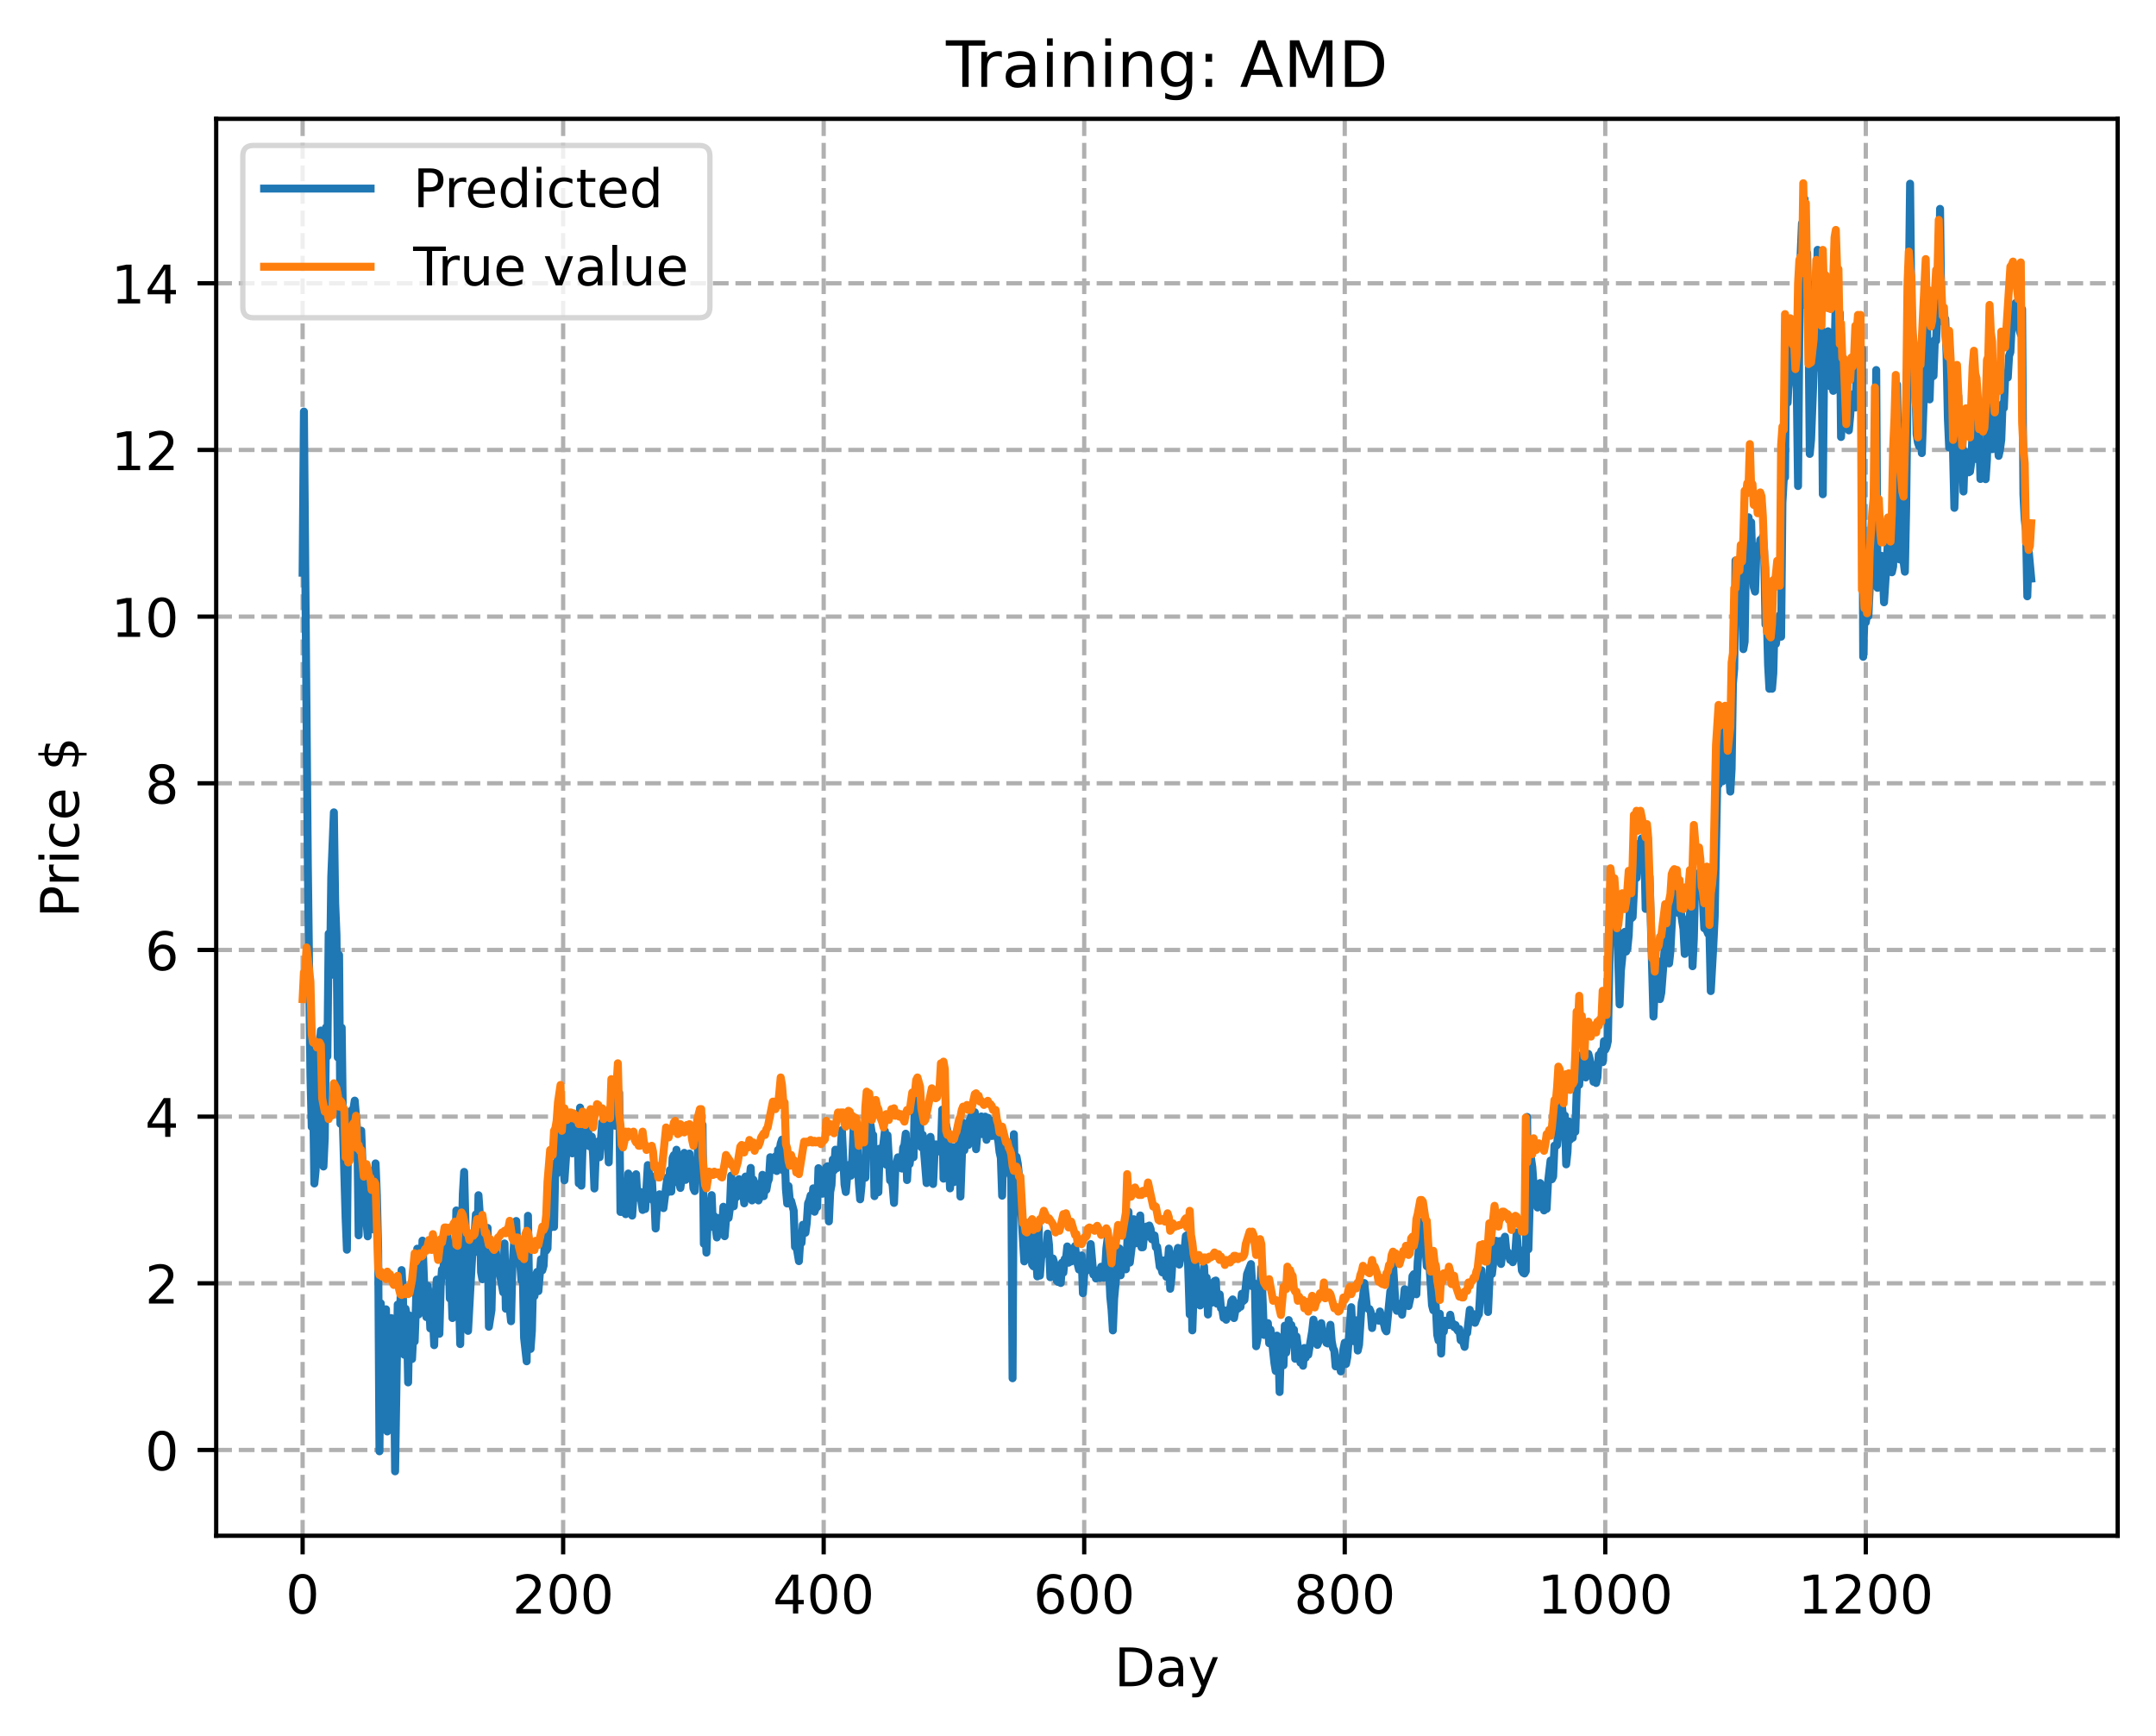 <?xml version="1.0" encoding="utf-8" standalone="no"?>
<!DOCTYPE svg PUBLIC "-//W3C//DTD SVG 1.1//EN"
  "http://www.w3.org/Graphics/SVG/1.1/DTD/svg11.dtd">
<!-- Created with matplotlib (https://matplotlib.org/) -->
<svg height="325.986pt" version="1.1" viewBox="0 0 404.923 325.986" width="404.923pt" xmlns="http://www.w3.org/2000/svg" xmlns:xlink="http://www.w3.org/1999/xlink">
 <defs>
  <style type="text/css">
*{stroke-linecap:butt;stroke-linejoin:round;}
  </style>
 </defs>
 <g id="figure_1">
  <g id="patch_1">
   <path d="M 0 325.986 
L 404.923 325.986 
L 404.923 0 
L 0 0 
z
" style="fill:#ffffff;"/>
  </g>
  <g id="axes_1">
   <g id="patch_2">
    <path d="M 40.603 288.43 
L 397.723 288.43 
L 397.723 22.318 
L 40.603 22.318 
z
" style="fill:#ffffff;"/>
   </g>
   <g id="matplotlib.axis_1">
    <g id="xtick_1">
     <g id="line2d_1">
      <path clip-path="url(#p642bb8a6b9)" d="M 56.836 288.43 
L 56.836 22.318 
" style="fill:none;stroke:#b0b0b0;stroke-dasharray:2.96,1.28;stroke-dashoffset:0;stroke-width:0.8;"/>
     </g>
     <g id="line2d_2">
      <defs>
       <path d="M 0 0 
L 0 3.5 
" id="md6fa52ce68" style="stroke:#000000;stroke-width:0.8;"/>
      </defs>
      <g>
       <use style="stroke:#000000;stroke-width:0.8;" x="56.836" xlink:href="#md6fa52ce68" y="288.43"/>
      </g>
     </g>
     <g id="text_1">
      <!-- 0 -->
      <defs>
       <path d="M 31.781 66.406 
Q 24.172 66.406 20.328 58.906 
Q 16.5 51.422 16.5 36.375 
Q 16.5 21.391 20.328 13.891 
Q 24.172 6.391 31.781 6.391 
Q 39.453 6.391 43.281 13.891 
Q 47.125 21.391 47.125 36.375 
Q 47.125 51.422 43.281 58.906 
Q 39.453 66.406 31.781 66.406 
z
M 31.781 74.219 
Q 44.047 74.219 50.516 64.516 
Q 56.984 54.828 56.984 36.375 
Q 56.984 17.969 50.516 8.266 
Q 44.047 -1.422 31.781 -1.422 
Q 19.531 -1.422 13.062 8.266 
Q 6.594 17.969 6.594 36.375 
Q 6.594 54.828 13.062 64.516 
Q 19.531 74.219 31.781 74.219 
z
" id="DejaVuSans-48"/>
      </defs>
      <g transform="translate(53.655 303.029)scale(0.1 -0.1)">
       <use xlink:href="#DejaVuSans-48"/>
      </g>
     </g>
    </g>
    <g id="xtick_2">
     <g id="line2d_3">
      <path clip-path="url(#p642bb8a6b9)" d="M 105.766 288.43 
L 105.766 22.318 
" style="fill:none;stroke:#b0b0b0;stroke-dasharray:2.96,1.28;stroke-dashoffset:0;stroke-width:0.8;"/>
     </g>
     <g id="line2d_4">
      <g>
       <use style="stroke:#000000;stroke-width:0.8;" x="105.766" xlink:href="#md6fa52ce68" y="288.43"/>
      </g>
     </g>
     <g id="text_2">
      <!-- 200 -->
      <defs>
       <path d="M 19.188 8.297 
L 53.609 8.297 
L 53.609 0 
L 7.328 0 
L 7.328 8.297 
Q 12.938 14.109 22.625 23.891 
Q 32.328 33.688 34.812 36.531 
Q 39.547 41.844 41.422 45.531 
Q 43.312 49.219 43.312 52.781 
Q 43.312 58.594 39.234 62.25 
Q 35.156 65.922 28.609 65.922 
Q 23.969 65.922 18.812 64.312 
Q 13.672 62.703 7.812 59.422 
L 7.812 69.391 
Q 13.766 71.781 18.938 73 
Q 24.125 74.219 28.422 74.219 
Q 39.75 74.219 46.484 68.547 
Q 53.219 62.891 53.219 53.422 
Q 53.219 48.922 51.531 44.891 
Q 49.859 40.875 45.406 35.406 
Q 44.188 33.984 37.641 27.219 
Q 31.109 20.453 19.188 8.297 
z
" id="DejaVuSans-50"/>
      </defs>
      <g transform="translate(96.223 303.029)scale(0.1 -0.1)">
       <use xlink:href="#DejaVuSans-50"/>
       <use x="63.623" xlink:href="#DejaVuSans-48"/>
       <use x="127.246" xlink:href="#DejaVuSans-48"/>
      </g>
     </g>
    </g>
    <g id="xtick_3">
     <g id="line2d_5">
      <path clip-path="url(#p642bb8a6b9)" d="M 154.697 288.43 
L 154.697 22.318 
" style="fill:none;stroke:#b0b0b0;stroke-dasharray:2.96,1.28;stroke-dashoffset:0;stroke-width:0.8;"/>
     </g>
     <g id="line2d_6">
      <g>
       <use style="stroke:#000000;stroke-width:0.8;" x="154.697" xlink:href="#md6fa52ce68" y="288.43"/>
      </g>
     </g>
     <g id="text_3">
      <!-- 400 -->
      <defs>
       <path d="M 37.797 64.312 
L 12.891 25.391 
L 37.797 25.391 
z
M 35.203 72.906 
L 47.609 72.906 
L 47.609 25.391 
L 58.016 25.391 
L 58.016 17.188 
L 47.609 17.188 
L 47.609 0 
L 37.797 0 
L 37.797 17.188 
L 4.891 17.188 
L 4.891 26.703 
z
" id="DejaVuSans-52"/>
      </defs>
      <g transform="translate(145.153 303.029)scale(0.1 -0.1)">
       <use xlink:href="#DejaVuSans-52"/>
       <use x="63.623" xlink:href="#DejaVuSans-48"/>
       <use x="127.246" xlink:href="#DejaVuSans-48"/>
      </g>
     </g>
    </g>
    <g id="xtick_4">
     <g id="line2d_7">
      <path clip-path="url(#p642bb8a6b9)" d="M 203.628 288.43 
L 203.628 22.318 
" style="fill:none;stroke:#b0b0b0;stroke-dasharray:2.96,1.28;stroke-dashoffset:0;stroke-width:0.8;"/>
     </g>
     <g id="line2d_8">
      <g>
       <use style="stroke:#000000;stroke-width:0.8;" x="203.628" xlink:href="#md6fa52ce68" y="288.43"/>
      </g>
     </g>
     <g id="text_4">
      <!-- 600 -->
      <defs>
       <path d="M 33.016 40.375 
Q 26.375 40.375 22.484 35.828 
Q 18.609 31.297 18.609 23.391 
Q 18.609 15.531 22.484 10.953 
Q 26.375 6.391 33.016 6.391 
Q 39.656 6.391 43.531 10.953 
Q 47.406 15.531 47.406 23.391 
Q 47.406 31.297 43.531 35.828 
Q 39.656 40.375 33.016 40.375 
z
M 52.594 71.297 
L 52.594 62.312 
Q 48.875 64.062 45.094 64.984 
Q 41.312 65.922 37.594 65.922 
Q 27.828 65.922 22.672 59.328 
Q 17.531 52.734 16.797 39.406 
Q 19.672 43.656 24.016 45.922 
Q 28.375 48.188 33.594 48.188 
Q 44.578 48.188 50.953 41.516 
Q 57.328 34.859 57.328 23.391 
Q 57.328 12.156 50.688 5.359 
Q 44.047 -1.422 33.016 -1.422 
Q 20.359 -1.422 13.672 8.266 
Q 6.984 17.969 6.984 36.375 
Q 6.984 53.656 15.188 63.938 
Q 23.391 74.219 37.203 74.219 
Q 40.922 74.219 44.703 73.484 
Q 48.484 72.75 52.594 71.297 
z
" id="DejaVuSans-54"/>
      </defs>
      <g transform="translate(194.084 303.029)scale(0.1 -0.1)">
       <use xlink:href="#DejaVuSans-54"/>
       <use x="63.623" xlink:href="#DejaVuSans-48"/>
       <use x="127.246" xlink:href="#DejaVuSans-48"/>
      </g>
     </g>
    </g>
    <g id="xtick_5">
     <g id="line2d_9">
      <path clip-path="url(#p642bb8a6b9)" d="M 252.558 288.43 
L 252.558 22.318 
" style="fill:none;stroke:#b0b0b0;stroke-dasharray:2.96,1.28;stroke-dashoffset:0;stroke-width:0.8;"/>
     </g>
     <g id="line2d_10">
      <g>
       <use style="stroke:#000000;stroke-width:0.8;" x="252.558" xlink:href="#md6fa52ce68" y="288.43"/>
      </g>
     </g>
     <g id="text_5">
      <!-- 800 -->
      <defs>
       <path d="M 31.781 34.625 
Q 24.75 34.625 20.719 30.859 
Q 16.703 27.094 16.703 20.516 
Q 16.703 13.922 20.719 10.156 
Q 24.75 6.391 31.781 6.391 
Q 38.812 6.391 42.859 10.172 
Q 46.922 13.969 46.922 20.516 
Q 46.922 27.094 42.891 30.859 
Q 38.875 34.625 31.781 34.625 
z
M 21.922 38.812 
Q 15.578 40.375 12.031 44.719 
Q 8.5 49.078 8.5 55.328 
Q 8.5 64.062 14.719 69.141 
Q 20.953 74.219 31.781 74.219 
Q 42.672 74.219 48.875 69.141 
Q 55.078 64.062 55.078 55.328 
Q 55.078 49.078 51.531 44.719 
Q 48 40.375 41.703 38.812 
Q 48.828 37.156 52.797 32.312 
Q 56.781 27.484 56.781 20.516 
Q 56.781 9.906 50.312 4.234 
Q 43.844 -1.422 31.781 -1.422 
Q 19.734 -1.422 13.25 4.234 
Q 6.781 9.906 6.781 20.516 
Q 6.781 27.484 10.781 32.312 
Q 14.797 37.156 21.922 38.812 
z
M 18.312 54.391 
Q 18.312 48.734 21.844 45.562 
Q 25.391 42.391 31.781 42.391 
Q 38.141 42.391 41.719 45.562 
Q 45.312 48.734 45.312 54.391 
Q 45.312 60.062 41.719 63.234 
Q 38.141 66.406 31.781 66.406 
Q 25.391 66.406 21.844 63.234 
Q 18.312 60.062 18.312 54.391 
z
" id="DejaVuSans-56"/>
      </defs>
      <g transform="translate(243.015 303.029)scale(0.1 -0.1)">
       <use xlink:href="#DejaVuSans-56"/>
       <use x="63.623" xlink:href="#DejaVuSans-48"/>
       <use x="127.246" xlink:href="#DejaVuSans-48"/>
      </g>
     </g>
    </g>
    <g id="xtick_6">
     <g id="line2d_11">
      <path clip-path="url(#p642bb8a6b9)" d="M 301.489 288.43 
L 301.489 22.318 
" style="fill:none;stroke:#b0b0b0;stroke-dasharray:2.96,1.28;stroke-dashoffset:0;stroke-width:0.8;"/>
     </g>
     <g id="line2d_12">
      <g>
       <use style="stroke:#000000;stroke-width:0.8;" x="301.489" xlink:href="#md6fa52ce68" y="288.43"/>
      </g>
     </g>
     <g id="text_6">
      <!-- 1000 -->
      <defs>
       <path d="M 12.406 8.297 
L 28.516 8.297 
L 28.516 63.922 
L 10.984 60.406 
L 10.984 69.391 
L 28.422 72.906 
L 38.281 72.906 
L 38.281 8.297 
L 54.391 8.297 
L 54.391 0 
L 12.406 0 
z
" id="DejaVuSans-49"/>
      </defs>
      <g transform="translate(288.764 303.029)scale(0.1 -0.1)">
       <use xlink:href="#DejaVuSans-49"/>
       <use x="63.623" xlink:href="#DejaVuSans-48"/>
       <use x="127.246" xlink:href="#DejaVuSans-48"/>
       <use x="190.869" xlink:href="#DejaVuSans-48"/>
      </g>
     </g>
    </g>
    <g id="xtick_7">
     <g id="line2d_13">
      <path clip-path="url(#p642bb8a6b9)" d="M 350.419 288.43 
L 350.419 22.318 
" style="fill:none;stroke:#b0b0b0;stroke-dasharray:2.96,1.28;stroke-dashoffset:0;stroke-width:0.8;"/>
     </g>
     <g id="line2d_14">
      <g>
       <use style="stroke:#000000;stroke-width:0.8;" x="350.419" xlink:href="#md6fa52ce68" y="288.43"/>
      </g>
     </g>
     <g id="text_7">
      <!-- 1200 -->
      <g transform="translate(337.694 303.029)scale(0.1 -0.1)">
       <use xlink:href="#DejaVuSans-49"/>
       <use x="63.623" xlink:href="#DejaVuSans-50"/>
       <use x="127.246" xlink:href="#DejaVuSans-48"/>
       <use x="190.869" xlink:href="#DejaVuSans-48"/>
      </g>
     </g>
    </g>
    <g id="text_8">
     <!-- Day -->
     <defs>
      <path d="M 19.672 64.797 
L 19.672 8.109 
L 31.594 8.109 
Q 46.688 8.109 53.688 14.938 
Q 60.688 21.781 60.688 36.531 
Q 60.688 51.172 53.688 57.984 
Q 46.688 64.797 31.594 64.797 
z
M 9.812 72.906 
L 30.078 72.906 
Q 51.266 72.906 61.172 64.094 
Q 71.094 55.281 71.094 36.531 
Q 71.094 17.672 61.125 8.828 
Q 51.172 0 30.078 0 
L 9.812 0 
z
" id="DejaVuSans-68"/>
      <path d="M 34.281 27.484 
Q 23.391 27.484 19.188 25 
Q 14.984 22.516 14.984 16.5 
Q 14.984 11.719 18.141 8.906 
Q 21.297 6.109 26.703 6.109 
Q 34.188 6.109 38.703 11.406 
Q 43.219 16.703 43.219 25.484 
L 43.219 27.484 
z
M 52.203 31.203 
L 52.203 0 
L 43.219 0 
L 43.219 8.297 
Q 40.141 3.328 35.547 0.953 
Q 30.953 -1.422 24.312 -1.422 
Q 15.922 -1.422 10.953 3.297 
Q 6 8.016 6 15.922 
Q 6 25.141 12.172 29.828 
Q 18.359 34.516 30.609 34.516 
L 43.219 34.516 
L 43.219 35.406 
Q 43.219 41.609 39.141 45 
Q 35.062 48.391 27.688 48.391 
Q 23 48.391 18.547 47.266 
Q 14.109 46.141 10.016 43.891 
L 10.016 52.203 
Q 14.938 54.109 19.578 55.047 
Q 24.219 56 28.609 56 
Q 40.484 56 46.344 49.844 
Q 52.203 43.703 52.203 31.203 
z
" id="DejaVuSans-97"/>
      <path d="M 32.172 -5.078 
Q 28.375 -14.844 24.75 -17.812 
Q 21.141 -20.797 15.094 -20.797 
L 7.906 -20.797 
L 7.906 -13.281 
L 13.188 -13.281 
Q 16.891 -13.281 18.938 -11.516 
Q 21 -9.766 23.484 -3.219 
L 25.094 0.875 
L 2.984 54.688 
L 12.5 54.688 
L 29.594 11.922 
L 46.688 54.688 
L 56.203 54.688 
z
" id="DejaVuSans-121"/>
     </defs>
     <g transform="translate(209.29 316.707)scale(0.1 -0.1)">
      <use xlink:href="#DejaVuSans-68"/>
      <use x="77.002" xlink:href="#DejaVuSans-97"/>
      <use x="138.281" xlink:href="#DejaVuSans-121"/>
     </g>
    </g>
   </g>
   <g id="matplotlib.axis_2">
    <g id="ytick_1">
     <g id="line2d_15">
      <path clip-path="url(#p642bb8a6b9)" d="M 40.603 272.325 
L 397.723 272.325 
" style="fill:none;stroke:#b0b0b0;stroke-dasharray:2.96,1.28;stroke-dashoffset:0;stroke-width:0.8;"/>
     </g>
     <g id="line2d_16">
      <defs>
       <path d="M 0 0 
L -3.5 0 
" id="md7fd5d8fb4" style="stroke:#000000;stroke-width:0.8;"/>
      </defs>
      <g>
       <use style="stroke:#000000;stroke-width:0.8;" x="40.603" xlink:href="#md7fd5d8fb4" y="272.325"/>
      </g>
     </g>
     <g id="text_9">
      <!-- 0 -->
      <g transform="translate(27.241 276.124)scale(0.1 -0.1)">
       <use xlink:href="#DejaVuSans-48"/>
      </g>
     </g>
    </g>
    <g id="ytick_2">
     <g id="line2d_17">
      <path clip-path="url(#p642bb8a6b9)" d="M 40.603 241.021 
L 397.723 241.021 
" style="fill:none;stroke:#b0b0b0;stroke-dasharray:2.96,1.28;stroke-dashoffset:0;stroke-width:0.8;"/>
     </g>
     <g id="line2d_18">
      <g>
       <use style="stroke:#000000;stroke-width:0.8;" x="40.603" xlink:href="#md7fd5d8fb4" y="241.021"/>
      </g>
     </g>
     <g id="text_10">
      <!-- 2 -->
      <g transform="translate(27.241 244.82)scale(0.1 -0.1)">
       <use xlink:href="#DejaVuSans-50"/>
      </g>
     </g>
    </g>
    <g id="ytick_3">
     <g id="line2d_19">
      <path clip-path="url(#p642bb8a6b9)" d="M 40.603 209.717 
L 397.723 209.717 
" style="fill:none;stroke:#b0b0b0;stroke-dasharray:2.96,1.28;stroke-dashoffset:0;stroke-width:0.8;"/>
     </g>
     <g id="line2d_20">
      <g>
       <use style="stroke:#000000;stroke-width:0.8;" x="40.603" xlink:href="#md7fd5d8fb4" y="209.717"/>
      </g>
     </g>
     <g id="text_11">
      <!-- 4 -->
      <g transform="translate(27.241 213.516)scale(0.1 -0.1)">
       <use xlink:href="#DejaVuSans-52"/>
      </g>
     </g>
    </g>
    <g id="ytick_4">
     <g id="line2d_21">
      <path clip-path="url(#p642bb8a6b9)" d="M 40.603 178.413 
L 397.723 178.413 
" style="fill:none;stroke:#b0b0b0;stroke-dasharray:2.96,1.28;stroke-dashoffset:0;stroke-width:0.8;"/>
     </g>
     <g id="line2d_22">
      <g>
       <use style="stroke:#000000;stroke-width:0.8;" x="40.603" xlink:href="#md7fd5d8fb4" y="178.413"/>
      </g>
     </g>
     <g id="text_12">
      <!-- 6 -->
      <g transform="translate(27.241 182.212)scale(0.1 -0.1)">
       <use xlink:href="#DejaVuSans-54"/>
      </g>
     </g>
    </g>
    <g id="ytick_5">
     <g id="line2d_23">
      <path clip-path="url(#p642bb8a6b9)" d="M 40.603 147.109 
L 397.723 147.109 
" style="fill:none;stroke:#b0b0b0;stroke-dasharray:2.96,1.28;stroke-dashoffset:0;stroke-width:0.8;"/>
     </g>
     <g id="line2d_24">
      <g>
       <use style="stroke:#000000;stroke-width:0.8;" x="40.603" xlink:href="#md7fd5d8fb4" y="147.109"/>
      </g>
     </g>
     <g id="text_13">
      <!-- 8 -->
      <g transform="translate(27.241 150.908)scale(0.1 -0.1)">
       <use xlink:href="#DejaVuSans-56"/>
      </g>
     </g>
    </g>
    <g id="ytick_6">
     <g id="line2d_25">
      <path clip-path="url(#p642bb8a6b9)" d="M 40.603 115.805 
L 397.723 115.805 
" style="fill:none;stroke:#b0b0b0;stroke-dasharray:2.96,1.28;stroke-dashoffset:0;stroke-width:0.8;"/>
     </g>
     <g id="line2d_26">
      <g>
       <use style="stroke:#000000;stroke-width:0.8;" x="40.603" xlink:href="#md7fd5d8fb4" y="115.805"/>
      </g>
     </g>
     <g id="text_14">
      <!-- 10 -->
      <g transform="translate(20.878 119.604)scale(0.1 -0.1)">
       <use xlink:href="#DejaVuSans-49"/>
       <use x="63.623" xlink:href="#DejaVuSans-48"/>
      </g>
     </g>
    </g>
    <g id="ytick_7">
     <g id="line2d_27">
      <path clip-path="url(#p642bb8a6b9)" d="M 40.603 84.501 
L 397.723 84.501 
" style="fill:none;stroke:#b0b0b0;stroke-dasharray:2.96,1.28;stroke-dashoffset:0;stroke-width:0.8;"/>
     </g>
     <g id="line2d_28">
      <g>
       <use style="stroke:#000000;stroke-width:0.8;" x="40.603" xlink:href="#md7fd5d8fb4" y="84.501"/>
      </g>
     </g>
     <g id="text_15">
      <!-- 12 -->
      <g transform="translate(20.878 88.3)scale(0.1 -0.1)">
       <use xlink:href="#DejaVuSans-49"/>
       <use x="63.623" xlink:href="#DejaVuSans-50"/>
      </g>
     </g>
    </g>
    <g id="ytick_8">
     <g id="line2d_29">
      <path clip-path="url(#p642bb8a6b9)" d="M 40.603 53.197 
L 397.723 53.197 
" style="fill:none;stroke:#b0b0b0;stroke-dasharray:2.96,1.28;stroke-dashoffset:0;stroke-width:0.8;"/>
     </g>
     <g id="line2d_30">
      <g>
       <use style="stroke:#000000;stroke-width:0.8;" x="40.603" xlink:href="#md7fd5d8fb4" y="53.197"/>
      </g>
     </g>
     <g id="text_16">
      <!-- 14 -->
      <g transform="translate(20.878 56.996)scale(0.1 -0.1)">
       <use xlink:href="#DejaVuSans-49"/>
       <use x="63.623" xlink:href="#DejaVuSans-52"/>
      </g>
     </g>
    </g>
    <g id="text_17">
     <!-- Price $ -->
     <defs>
      <path d="M 19.672 64.797 
L 19.672 37.406 
L 32.078 37.406 
Q 38.969 37.406 42.719 40.969 
Q 46.484 44.531 46.484 51.125 
Q 46.484 57.672 42.719 61.234 
Q 38.969 64.797 32.078 64.797 
z
M 9.812 72.906 
L 32.078 72.906 
Q 44.344 72.906 50.609 67.359 
Q 56.891 61.812 56.891 51.125 
Q 56.891 40.328 50.609 34.812 
Q 44.344 29.297 32.078 29.297 
L 19.672 29.297 
L 19.672 0 
L 9.812 0 
z
" id="DejaVuSans-80"/>
      <path d="M 41.109 46.297 
Q 39.594 47.172 37.812 47.578 
Q 36.031 48 33.891 48 
Q 26.266 48 22.188 43.047 
Q 18.109 38.094 18.109 28.812 
L 18.109 0 
L 9.078 0 
L 9.078 54.688 
L 18.109 54.688 
L 18.109 46.188 
Q 20.953 51.172 25.484 53.578 
Q 30.031 56 36.531 56 
Q 37.453 56 38.578 55.875 
Q 39.703 55.766 41.062 55.516 
z
" id="DejaVuSans-114"/>
      <path d="M 9.422 54.688 
L 18.406 54.688 
L 18.406 0 
L 9.422 0 
z
M 9.422 75.984 
L 18.406 75.984 
L 18.406 64.594 
L 9.422 64.594 
z
" id="DejaVuSans-105"/>
      <path d="M 48.781 52.594 
L 48.781 44.188 
Q 44.969 46.297 41.141 47.344 
Q 37.312 48.391 33.406 48.391 
Q 24.656 48.391 19.812 42.844 
Q 14.984 37.312 14.984 27.297 
Q 14.984 17.281 19.812 11.734 
Q 24.656 6.203 33.406 6.203 
Q 37.312 6.203 41.141 7.25 
Q 44.969 8.297 48.781 10.406 
L 48.781 2.094 
Q 45.016 0.344 40.984 -0.531 
Q 36.969 -1.422 32.422 -1.422 
Q 20.062 -1.422 12.781 6.344 
Q 5.516 14.109 5.516 27.297 
Q 5.516 40.672 12.859 48.328 
Q 20.219 56 33.016 56 
Q 37.156 56 41.109 55.141 
Q 45.062 54.297 48.781 52.594 
z
" id="DejaVuSans-99"/>
      <path d="M 56.203 29.594 
L 56.203 25.203 
L 14.891 25.203 
Q 15.484 15.922 20.484 11.062 
Q 25.484 6.203 34.422 6.203 
Q 39.594 6.203 44.453 7.469 
Q 49.312 8.734 54.109 11.281 
L 54.109 2.781 
Q 49.266 0.734 44.188 -0.344 
Q 39.109 -1.422 33.891 -1.422 
Q 20.797 -1.422 13.156 6.188 
Q 5.516 13.812 5.516 26.812 
Q 5.516 40.234 12.766 48.109 
Q 20.016 56 32.328 56 
Q 43.359 56 49.781 48.891 
Q 56.203 41.797 56.203 29.594 
z
M 47.219 32.234 
Q 47.125 39.594 43.094 43.984 
Q 39.062 48.391 32.422 48.391 
Q 24.906 48.391 20.391 44.141 
Q 15.875 39.891 15.188 32.172 
z
" id="DejaVuSans-101"/>
      <path id="DejaVuSans-32"/>
      <path d="M 33.797 -14.703 
L 28.906 -14.703 
L 28.859 0 
Q 23.734 0.094 18.609 1.188 
Q 13.484 2.297 8.297 4.5 
L 8.297 13.281 
Q 13.281 10.156 18.375 8.562 
Q 23.484 6.984 28.906 6.938 
L 28.906 29.203 
Q 18.109 30.953 13.203 35.156 
Q 8.297 39.359 8.297 46.688 
Q 8.297 54.641 13.625 59.219 
Q 18.953 63.812 28.906 64.5 
L 28.906 75.984 
L 33.797 75.984 
L 33.797 64.656 
Q 38.328 64.453 42.578 63.688 
Q 46.828 62.938 50.875 61.625 
L 50.875 53.078 
Q 46.828 55.125 42.547 56.25 
Q 38.281 57.375 33.797 57.562 
L 33.797 36.719 
Q 44.875 35.016 50.094 30.609 
Q 55.328 26.219 55.328 18.609 
Q 55.328 10.359 49.781 5.594 
Q 44.234 0.828 33.797 0.094 
z
M 28.906 37.594 
L 28.906 57.625 
Q 23.25 56.984 20.266 54.391 
Q 17.281 51.812 17.281 47.516 
Q 17.281 43.312 20.031 40.969 
Q 22.797 38.625 28.906 37.594 
z
M 33.797 28.219 
L 33.797 7.078 
Q 39.984 7.906 43.141 10.594 
Q 46.297 13.281 46.297 17.672 
Q 46.297 21.969 43.281 24.5 
Q 40.281 27.047 33.797 28.219 
z
" id="DejaVuSans-36"/>
     </defs>
     <g transform="translate(14.798 172.342)rotate(-90)scale(0.1 -0.1)">
      <use xlink:href="#DejaVuSans-80"/>
      <use x="58.553" xlink:href="#DejaVuSans-114"/>
      <use x="99.666" xlink:href="#DejaVuSans-105"/>
      <use x="127.449" xlink:href="#DejaVuSans-99"/>
      <use x="182.43" xlink:href="#DejaVuSans-101"/>
      <use x="243.953" xlink:href="#DejaVuSans-32"/>
      <use x="275.74" xlink:href="#DejaVuSans-36"/>
     </g>
    </g>
   </g>
   <g id="line2d_31">
    <path clip-path="url(#p642bb8a6b9)" d="M 56.836 107.555 
L 57.081 77.298 
L 57.814 162.425 
L 58.304 202.092 
L 58.548 211.66 
L 58.793 204.871 
L 59.038 222.274 
L 59.282 219.799 
L 59.527 196.46 
L 59.772 204.229 
L 60.016 196.928 
L 60.261 193.559 
L 60.506 201.464 
L 60.75 219.086 
L 60.995 213.766 
L 61.24 192.944 
L 61.484 198.409 
L 61.729 175.349 
L 61.974 183.243 
L 62.218 164.675 
L 62.708 152.567 
L 62.952 169.565 
L 63.197 175.623 
L 63.441 198.594 
L 63.686 179.355 
L 63.931 211.059 
L 64.175 193.01 
L 64.42 211.928 
L 64.909 228.745 
L 65.154 234.715 
L 65.399 208.835 
L 65.643 216.377 
L 66.133 208.438 
L 66.377 208.277 
L 66.622 206.711 
L 67.111 212.609 
L 67.356 232.01 
L 67.845 212.347 
L 68.335 225.323 
L 68.579 229.036 
L 68.824 229.346 
L 69.069 232.202 
L 69.313 219.833 
L 70.047 230.89 
L 70.536 218.503 
L 70.781 224.447 
L 71.026 234.865 
L 71.27 272.576 
L 71.515 244.771 
L 71.76 260.879 
L 72.004 251.228 
L 72.249 247.294 
L 72.494 245.903 
L 72.738 268.849 
L 72.983 259.709 
L 73.228 255.058 
L 73.472 247.547 
L 73.717 248.773 
L 73.962 252.371 
L 74.206 276.334 
L 74.696 245.01 
L 74.94 251.611 
L 75.429 238.541 
L 75.674 243.376 
L 75.919 254.446 
L 76.163 245.795 
L 76.408 247.106 
L 76.653 259.635 
L 76.897 247.07 
L 77.142 253.24 
L 77.387 255.242 
L 77.631 250.336 
L 77.876 251.947 
L 78.121 245.251 
L 78.365 234.519 
L 78.61 246.887 
L 78.855 239.675 
L 79.099 242.094 
L 79.344 233.004 
L 79.833 245.515 
L 80.078 247.366 
L 80.323 241.49 
L 80.567 243.591 
L 80.812 249.496 
L 81.301 247.176 
L 81.546 252.641 
L 81.79 243.606 
L 82.035 240.322 
L 82.524 250.508 
L 82.769 241.315 
L 83.014 238.423 
L 83.258 239.603 
L 83.503 232.507 
L 83.748 234.647 
L 83.992 231.388 
L 84.237 234.794 
L 84.482 243.889 
L 84.726 240.722 
L 84.971 247.548 
L 85.216 241.963 
L 85.46 241.357 
L 85.705 227.339 
L 85.95 241.463 
L 86.194 243.55 
L 86.439 252.437 
L 86.684 233.545 
L 86.928 224.213 
L 87.173 220.1 
L 87.662 238.901 
L 87.907 249.956 
L 88.396 240.975 
L 88.885 232.321 
L 89.13 231.94 
L 89.375 228.079 
L 89.619 235.12 
L 89.864 224.476 
L 90.109 228.014 
L 90.353 238.936 
L 90.598 240.262 
L 90.843 235.312 
L 91.087 235.445 
L 91.332 239.034 
L 91.577 230.613 
L 91.821 249.186 
L 92.311 246.041 
L 92.555 234.981 
L 93.044 234.056 
L 93.289 236.628 
L 93.534 237.377 
L 94.512 242.723 
L 94.757 233.535 
L 95.002 245.797 
L 95.246 243.158 
L 95.491 238.576 
L 95.736 245.782 
L 95.98 248.145 
L 96.225 238.091 
L 96.714 231.135 
L 96.959 229.318 
L 97.204 236.077 
L 97.448 235.942 
L 97.693 237.269 
L 97.938 240.491 
L 98.182 238.872 
L 98.427 251.257 
L 98.916 255.669 
L 99.161 228.341 
L 99.405 245.094 
L 99.65 253.352 
L 99.895 249.935 
L 100.139 240.138 
L 100.384 243.413 
L 100.629 239.664 
L 100.873 238.879 
L 101.118 242.493 
L 101.607 236.5 
L 101.852 238.587 
L 102.097 237.716 
L 102.341 232.628 
L 102.586 234.87 
L 102.831 234.472 
L 103.075 226.23 
L 103.32 230.6 
L 103.565 222.816 
L 103.809 224.693 
L 104.054 230.427 
L 104.299 218.47 
L 104.543 220.445 
L 104.788 217.211 
L 105.032 207.904 
L 105.277 212.331 
L 105.522 210.674 
L 105.766 217.888 
L 106.011 221.678 
L 106.745 210.801 
L 106.99 214.7 
L 107.234 215.422 
L 107.479 216.618 
L 107.724 210.668 
L 107.968 214.77 
L 108.213 210.979 
L 108.458 211.814 
L 108.702 222.252 
L 108.947 208.017 
L 109.192 222.685 
L 109.436 214.499 
L 109.681 212.472 
L 110.17 212.961 
L 110.415 211.842 
L 110.66 215.275 
L 110.904 213.417 
L 111.149 213.479 
L 111.393 216.986 
L 111.638 223.214 
L 111.883 217.048 
L 112.372 214.356 
L 112.617 217.343 
L 113.106 210.761 
L 113.351 211.594 
L 113.595 214.536 
L 113.84 212.176 
L 114.085 211.552 
L 114.329 218.311 
L 114.574 208.138 
L 114.819 209.782 
L 115.063 204.905 
L 115.553 211.426 
L 115.797 207.273 
L 116.042 207.95 
L 116.287 205.233 
L 116.531 227.619 
L 116.776 227.618 
L 117.02 221.9 
L 117.265 222.362 
L 117.51 228.04 
L 117.754 227.476 
L 117.999 220.401 
L 118.488 223.054 
L 118.733 228.306 
L 119.222 220.892 
L 119.467 220.537 
L 119.712 224.928 
L 119.956 224.666 
L 120.201 223.816 
L 120.69 227.245 
L 120.935 224.433 
L 121.18 227.064 
L 121.669 218.817 
L 121.914 220.529 
L 122.158 221.136 
L 122.403 220.917 
L 122.648 225.457 
L 122.892 225.162 
L 123.137 230.726 
L 123.381 226.602 
L 123.871 224.302 
L 124.115 226.126 
L 124.36 226.338 
L 124.605 226.905 
L 125.339 221.145 
L 125.583 223.86 
L 125.828 219.742 
L 126.073 223.797 
L 126.317 217.458 
L 126.562 216.941 
L 126.807 218.073 
L 127.051 215.936 
L 127.296 222.106 
L 127.541 222.039 
L 127.785 223.116 
L 128.03 221.303 
L 128.275 220.961 
L 128.519 216.518 
L 128.764 221.599 
L 129.008 218.332 
L 129.253 220.827 
L 129.498 216.648 
L 129.742 221.266 
L 129.987 219.628 
L 130.232 223.177 
L 130.476 223.705 
L 130.721 219.368 
L 130.966 219.699 
L 131.21 211.644 
L 131.455 213.9 
L 131.7 210.826 
L 131.944 211.27 
L 132.189 233.598 
L 132.434 229.537 
L 132.678 235.264 
L 132.923 228.636 
L 133.168 226.627 
L 133.412 226.761 
L 133.657 224.46 
L 133.902 230.437 
L 134.146 228.412 
L 134.636 232.411 
L 134.88 228.766 
L 135.125 231.589 
L 135.369 229.08 
L 135.614 230.398 
L 135.859 226.645 
L 136.103 232.175 
L 136.348 229.09 
L 136.593 228.813 
L 136.837 228.75 
L 137.082 226.929 
L 137.327 220.793 
L 137.571 224.559 
L 137.816 226.562 
L 138.061 223.19 
L 138.305 224.846 
L 138.795 221.45 
L 139.039 221.975 
L 139.284 222.951 
L 139.529 223.439 
L 139.773 226.003 
L 140.018 220.972 
L 140.263 221.138 
L 140.507 224.221 
L 140.996 219.348 
L 141.241 225.46 
L 141.486 221.541 
L 141.73 222.17 
L 141.975 224.343 
L 142.22 224.252 
L 142.464 225.459 
L 142.954 224.243 
L 143.198 220.647 
L 143.443 224.657 
L 143.688 222.29 
L 143.932 223.472 
L 144.177 222.055 
L 144.422 221.419 
L 144.666 217.344 
L 144.911 219.102 
L 145.156 218.105 
L 145.4 219.738 
L 145.645 217.184 
L 145.89 219.934 
L 146.134 215.959 
L 146.379 216.278 
L 146.624 214.776 
L 146.868 214.041 
L 147.113 219.858 
L 147.357 216.056 
L 147.602 223.313 
L 147.847 226.035 
L 148.091 222.755 
L 148.336 225.403 
L 148.581 225.555 
L 149.07 227.379 
L 149.315 234.175 
L 149.559 233.929 
L 150.049 236.856 
L 150.293 232.962 
L 150.538 233.43 
L 150.783 230.027 
L 151.027 231.212 
L 151.272 231.529 
L 151.517 229.698 
L 151.761 226.002 
L 152.006 225.42 
L 152.251 224.501 
L 152.495 225.996 
L 152.74 223.187 
L 152.984 227.584 
L 153.229 226.79 
L 153.474 226.719 
L 153.718 219.399 
L 153.963 223.468 
L 154.208 222.325 
L 154.452 224.199 
L 154.697 222.964 
L 154.942 223.992 
L 155.186 219.229 
L 155.431 219.029 
L 155.676 229.394 
L 155.92 223.876 
L 156.165 222.585 
L 156.41 217.769 
L 156.654 219.802 
L 156.899 215.928 
L 157.144 219.417 
L 157.388 217.429 
L 157.633 217.867 
L 157.878 216.244 
L 158.122 212.249 
L 158.612 222.465 
L 158.856 223.869 
L 159.101 221.11 
L 159.345 220.964 
L 159.59 218.733 
L 159.835 220.806 
L 160.079 217.587 
L 160.324 211.744 
L 160.569 217.51 
L 160.813 214.784 
L 161.058 216.012 
L 161.303 222.265 
L 161.547 225.246 
L 161.792 222.811 
L 162.037 218.292 
L 162.281 218.882 
L 162.526 221.194 
L 162.771 207.373 
L 163.015 215.746 
L 163.26 212.094 
L 163.505 211.299 
L 163.749 212.933 
L 163.994 213.163 
L 164.239 224.653 
L 164.483 222.423 
L 164.728 217.343 
L 164.972 223.913 
L 165.217 215.735 
L 165.462 217.681 
L 165.706 216.56 
L 166.196 212.418 
L 166.44 218.748 
L 166.685 213.212 
L 167.174 221.708 
L 167.419 221.454 
L 167.664 222.787 
L 167.908 225.927 
L 168.153 219.54 
L 168.642 217.36 
L 169.376 219.476 
L 169.621 215.561 
L 169.866 215.041 
L 170.11 212.922 
L 170.355 221.631 
L 170.6 216.952 
L 170.844 218.619 
L 171.333 214.319 
L 171.578 217.338 
L 171.823 205.796 
L 172.067 213.411 
L 172.312 212.433 
L 172.557 210.863 
L 172.801 211.497 
L 173.046 215.471 
L 173.291 213.128 
L 174.025 222.194 
L 174.269 216.38 
L 174.514 218.917 
L 174.759 213.519 
L 175.003 216.552 
L 175.248 222.371 
L 175.493 217.02 
L 175.737 214.924 
L 175.982 215.92 
L 176.227 216.253 
L 176.471 215.886 
L 176.716 215.91 
L 176.96 208.41 
L 177.205 221.369 
L 177.45 219.375 
L 177.694 211.273 
L 177.939 212.415 
L 178.428 223.191 
L 178.918 215.437 
L 179.162 222.016 
L 179.407 220.637 
L 179.652 221.433 
L 179.896 218.193 
L 180.141 213.446 
L 180.386 224.733 
L 180.875 210.867 
L 181.12 216.033 
L 181.364 212.503 
L 181.609 214.492 
L 181.854 215.055 
L 182.098 210.52 
L 182.588 209.251 
L 182.832 212.522 
L 183.077 208.882 
L 183.321 215.833 
L 183.811 210.085 
L 184.055 211.829 
L 184.3 209.683 
L 184.545 213.014 
L 184.789 210.451 
L 185.034 209.719 
L 185.279 214.072 
L 185.523 209.932 
L 185.768 212.411 
L 186.013 212.757 
L 186.257 213.358 
L 186.502 210.476 
L 186.991 213.395 
L 187.236 213.423 
L 187.481 214.194 
L 187.725 216.371 
L 187.97 217.453 
L 188.215 224.569 
L 188.459 213.804 
L 188.704 218.396 
L 188.948 219.701 
L 189.193 219.142 
L 189.438 219.659 
L 189.927 221.138 
L 190.172 258.855 
L 190.416 213.018 
L 190.661 223.5 
L 190.906 217.246 
L 191.15 218.533 
L 191.395 220.903 
L 192.374 236.905 
L 192.618 235.572 
L 192.863 233.318 
L 193.108 233.968 
L 193.352 235.488 
L 193.597 229.368 
L 193.842 237.5 
L 194.086 237.831 
L 194.331 235.895 
L 194.575 235.6 
L 194.82 239.724 
L 195.065 230.088 
L 195.309 239.57 
L 195.554 236.199 
L 196.043 234.703 
L 196.288 234.797 
L 196.533 235.155 
L 196.777 231.687 
L 197.022 233.866 
L 197.267 239.882 
L 197.511 237.185 
L 197.756 236.361 
L 198.245 238.052 
L 198.49 240.553 
L 198.735 240.765 
L 198.979 240.782 
L 199.224 240.962 
L 199.469 237.131 
L 199.713 239.023 
L 199.958 236.458 
L 200.203 236.499 
L 200.447 234.1 
L 200.692 237.152 
L 200.936 235.795 
L 201.181 236.926 
L 201.426 234.963 
L 201.915 234.02 
L 202.16 236.413 
L 202.649 238.44 
L 203.138 235.783 
L 203.383 242.882 
L 203.628 239.305 
L 204.117 237.913 
L 204.362 238.549 
L 204.606 237.661 
L 204.851 233.657 
L 205.34 239.389 
L 205.585 238.779 
L 205.83 240.122 
L 206.074 238.625 
L 206.319 239.641 
L 206.563 240.025 
L 206.808 237.907 
L 207.053 238.565 
L 207.297 239.977 
L 207.542 238.732 
L 207.787 234.48 
L 208.031 232.533 
L 208.521 243.549 
L 208.765 245.934 
L 209.01 249.87 
L 209.255 243.88 
L 209.989 236.07 
L 210.233 234.467 
L 210.478 239.521 
L 210.723 236.571 
L 210.967 237.944 
L 211.457 238.395 
L 211.701 234.051 
L 211.946 227.56 
L 212.191 237.135 
L 212.68 233.123 
L 212.924 228.985 
L 213.169 229.715 
L 213.414 233.512 
L 214.148 228.282 
L 214.392 234.269 
L 214.637 234.252 
L 214.882 231.795 
L 215.126 232.119 
L 215.371 230.345 
L 215.616 232.217 
L 215.86 230.171 
L 216.105 230.826 
L 216.35 232.766 
L 216.839 232.035 
L 217.084 234.25 
L 217.328 234.165 
L 217.818 237.924 
L 218.062 238.054 
L 218.307 238.978 
L 218.551 236.711 
L 219.041 239.794 
L 219.285 237.941 
L 219.53 234.501 
L 219.775 242.054 
L 220.019 239.938 
L 220.264 235.826 
L 220.509 237.025 
L 221.243 234.368 
L 221.487 237.51 
L 221.977 234.472 
L 222.221 235.035 
L 222.466 234.882 
L 222.711 232.146 
L 222.955 231.97 
L 223.445 246.875 
L 223.689 237.195 
L 223.934 249.862 
L 224.423 235.688 
L 224.668 239.709 
L 225.157 241.348 
L 225.402 245.184 
L 225.646 239.863 
L 225.891 241.883 
L 226.136 237.872 
L 226.38 242.725 
L 226.625 239.951 
L 226.87 246.886 
L 227.114 241.2 
L 227.359 241.07 
L 227.604 244.656 
L 227.848 241.051 
L 228.093 240.609 
L 228.338 240.5 
L 228.582 244.862 
L 229.072 243.097 
L 229.316 245.715 
L 229.561 245.907 
L 229.806 247.515 
L 230.05 246.132 
L 230.295 247.867 
L 230.539 246.078 
L 230.784 247.254 
L 231.273 244.371 
L 231.518 244.049 
L 231.763 247.554 
L 232.252 244.784 
L 232.497 245.792 
L 232.741 245.184 
L 232.986 245.436 
L 233.231 242.982 
L 233.475 244.365 
L 233.72 244.144 
L 234.209 239.312 
L 234.943 237.412 
L 235.188 241.592 
L 235.433 240.918 
L 235.677 241.371 
L 235.922 252.845 
L 236.167 251.586 
L 236.411 245.691 
L 236.656 242.876 
L 236.9 238.042 
L 237.39 250.717 
L 237.634 250.637 
L 237.879 248.659 
L 238.124 248.497 
L 238.368 252.281 
L 238.613 249.72 
L 238.858 251.463 
L 239.347 255.982 
L 239.592 257.488 
L 239.836 250.846 
L 240.081 252.724 
L 240.326 261.441 
L 240.57 252.984 
L 240.815 253.782 
L 241.06 256.425 
L 241.304 248.977 
L 241.549 254.059 
L 241.794 251.923 
L 242.038 247.931 
L 242.283 251.732 
L 242.527 248.838 
L 242.772 250.597 
L 243.017 249.723 
L 243.261 255.198 
L 243.506 251.016 
L 243.751 252.921 
L 243.995 253.431 
L 244.24 255.93 
L 244.485 254.187 
L 244.729 256.503 
L 244.974 253.169 
L 245.219 255.006 
L 245.463 253.753 
L 245.708 254.442 
L 246.442 250.025 
L 246.687 247.847 
L 247.176 251.68 
L 247.421 252.586 
L 247.91 251.282 
L 248.155 248.509 
L 248.399 250.784 
L 248.644 250.503 
L 248.888 250.595 
L 249.133 252.222 
L 249.378 252.321 
L 249.867 248.813 
L 250.112 251.907 
L 250.356 253.185 
L 250.601 253.652 
L 250.846 256.623 
L 251.335 255.802 
L 251.58 256.379 
L 251.824 257.574 
L 252.314 253.369 
L 252.558 252.179 
L 252.803 256.172 
L 253.048 254.866 
L 253.782 245.51 
L 254.026 250.388 
L 254.271 251.898 
L 254.515 250.317 
L 254.76 247.973 
L 255.005 253.651 
L 255.249 252.541 
L 255.739 244.706 
L 255.983 243.756 
L 256.228 240.968 
L 256.717 245.436 
L 256.962 245.819 
L 257.207 245.856 
L 257.451 246.437 
L 257.696 249.424 
L 257.941 247.212 
L 258.919 248.042 
L 259.164 246.31 
L 259.653 248.275 
L 259.898 248.539 
L 260.143 249.673 
L 260.387 250.044 
L 261.121 242.496 
L 261.366 243.376 
L 261.61 237.089 
L 262.1 245.288 
L 262.344 246.185 
L 262.589 246.185 
L 263.078 244.836 
L 263.323 246.917 
L 263.812 242.127 
L 264.057 243.766 
L 264.302 243.163 
L 264.546 245.298 
L 265.036 243.025 
L 265.28 239.67 
L 265.525 239.314 
L 265.77 242.958 
L 266.014 243.087 
L 266.259 237.031 
L 266.503 234.334 
L 266.748 233.706 
L 266.993 230.699 
L 267.237 229.364 
L 267.482 233.05 
L 267.727 234.365 
L 267.971 237.816 
L 268.216 235.526 
L 268.461 237.453 
L 268.95 245.141 
L 269.195 246.087 
L 269.439 242.965 
L 269.684 245.714 
L 269.929 250.7 
L 270.173 251.773 
L 270.418 246.74 
L 270.663 254.215 
L 270.907 249.05 
L 271.152 250.105 
L 271.397 248.056 
L 271.641 248.165 
L 271.886 248.808 
L 272.131 248.871 
L 272.375 246.928 
L 272.62 248.447 
L 272.864 248.561 
L 273.109 249.246 
L 273.354 248.852 
L 273.598 249.641 
L 273.843 249.981 
L 274.088 249.606 
L 274.332 251.703 
L 274.822 252.036 
L 275.066 252.959 
L 275.311 250.399 
L 275.556 250.359 
L 276.045 246.004 
L 276.29 247.318 
L 276.534 247.428 
L 276.779 246.826 
L 277.024 248.441 
L 277.513 247.193 
L 277.758 246.809 
L 278.247 238.57 
L 278.491 243.855 
L 279.225 241.618 
L 279.47 246.409 
L 279.959 235.461 
L 280.204 239.282 
L 280.938 233.03 
L 281.183 235.764 
L 281.427 234.94 
L 281.672 233.085 
L 281.917 237.392 
L 282.406 232.942 
L 282.651 232.268 
L 282.895 234.847 
L 283.14 235.125 
L 283.629 236.642 
L 283.874 235.522 
L 284.118 237.056 
L 284.608 235.076 
L 284.852 231.458 
L 285.097 235.057 
L 285.342 234.708 
L 285.586 235.821 
L 285.831 238.62 
L 286.076 239.043 
L 286.32 239.18 
L 286.565 238.745 
L 286.81 209.775 
L 287.054 234.63 
L 287.544 217.522 
L 287.788 219.212 
L 288.033 222.667 
L 288.278 223.203 
L 288.522 224.339 
L 288.767 226.788 
L 289.012 222.413 
L 289.256 222.193 
L 289.501 224.929 
L 289.746 225.426 
L 289.99 227.335 
L 290.235 225.089 
L 290.479 227.039 
L 290.724 222.169 
L 291.213 217.96 
L 291.458 221.481 
L 291.703 220.974 
L 291.947 215.163 
L 292.192 215.279 
L 292.437 215.067 
L 292.681 212.139 
L 292.926 207.163 
L 293.171 205.966 
L 293.66 210.843 
L 293.905 209.513 
L 294.149 218.68 
L 294.394 216.371 
L 294.639 210.618 
L 294.883 214.05 
L 295.128 212.47 
L 295.373 213.695 
L 295.617 210.673 
L 295.862 212.558 
L 296.351 198.196 
L 296.596 203.751 
L 296.84 198.433 
L 297.085 200.331 
L 297.33 200.41 
L 297.819 202.365 
L 298.064 201.436 
L 298.308 197.92 
L 298.553 198.815 
L 298.798 200.158 
L 299.042 199.954 
L 299.287 203.178 
L 299.532 202.546 
L 299.776 203.405 
L 300.021 202.347 
L 300.266 198.124 
L 300.51 198.368 
L 300.755 197.358 
L 301 199.491 
L 301.244 195.548 
L 301.489 197.162 
L 301.734 196.625 
L 301.978 195.519 
L 302.467 171.179 
L 302.712 167.077 
L 302.957 169.164 
L 303.201 166.703 
L 303.446 171.874 
L 303.691 172.605 
L 304.18 188.638 
L 304.425 182.335 
L 304.669 179.926 
L 304.914 176.392 
L 305.159 175.011 
L 305.403 178.721 
L 305.648 178.015 
L 305.893 175.655 
L 306.137 169.88 
L 306.382 172.481 
L 306.627 172.238 
L 306.871 167.38 
L 307.116 158.407 
L 307.361 164.902 
L 307.605 161.221 
L 307.85 159.641 
L 308.094 161.3 
L 308.339 157.457 
L 308.584 157.518 
L 308.828 159.736 
L 309.073 170.708 
L 309.318 161.174 
L 309.562 164.763 
L 309.807 164.631 
L 310.541 190.924 
L 310.786 185.522 
L 311.03 185.59 
L 311.275 180.457 
L 311.764 187.652 
L 312.009 186.454 
L 312.743 176.857 
L 312.988 172.985 
L 313.232 179.6 
L 313.477 180.943 
L 313.722 178.633 
L 314.211 169.042 
L 314.455 168.848 
L 314.7 166.462 
L 314.945 170.976 
L 315.189 171.445 
L 315.434 169.533 
L 315.923 172.929 
L 316.168 174.425 
L 316.413 179.157 
L 316.657 176.556 
L 316.902 176.147 
L 317.147 172.703 
L 317.391 171.952 
L 317.636 166.734 
L 317.881 181.47 
L 318.125 176.248 
L 318.37 166.078 
L 318.615 168.396 
L 319.104 163.936 
L 319.349 165.893 
L 319.593 164.581 
L 320.082 174.343 
L 320.327 174.205 
L 320.816 175.405 
L 321.061 175.224 
L 321.306 186.137 
L 321.795 177.341 
L 322.04 172.163 
L 322.529 146.505 
L 322.774 147.37 
L 323.018 138.952 
L 323.508 146.746 
L 323.752 132.893 
L 323.997 136.56 
L 324.242 134.331 
L 324.486 136.732 
L 324.731 144.975 
L 324.976 148.673 
L 325.22 144.395 
L 325.465 128.449 
L 325.71 125.581 
L 325.954 105.27 
L 326.199 110.921 
L 326.443 107.343 
L 326.688 115.073 
L 326.933 114.34 
L 327.177 112.154 
L 327.422 121.919 
L 327.667 120.521 
L 327.911 104.776 
L 328.156 102.023 
L 328.401 97.152 
L 328.645 104.199 
L 328.89 98.084 
L 329.135 106.372 
L 329.379 110.261 
L 329.624 111.114 
L 329.869 103.792 
L 330.113 102.555 
L 330.358 104.134 
L 330.603 101.387 
L 330.847 103.342 
L 331.092 100.742 
L 331.337 103.647 
L 331.581 117.3 
L 331.826 115.796 
L 332.07 124.951 
L 332.315 129.366 
L 332.56 129.196 
L 332.804 129.361 
L 333.049 126.455 
L 333.294 116.473 
L 333.538 120.934 
L 334.272 115.531 
L 334.517 119.583 
L 334.762 94.46 
L 335.006 90.067 
L 335.251 89.64 
L 335.496 63.43 
L 335.74 75.628 
L 335.985 70.332 
L 336.23 60.937 
L 336.474 62.63 
L 336.719 62.863 
L 337.453 73.099 
L 337.698 91.283 
L 337.942 61.758 
L 338.187 47.57 
L 338.431 41.938 
L 338.676 48.676 
L 338.921 37.345 
L 339.165 57.346 
L 339.41 47.541 
L 339.655 61.27 
L 339.899 85.252 
L 340.144 82.54 
L 340.633 69.806 
L 340.878 68.021 
L 341.367 46.926 
L 341.857 60.146 
L 342.101 62.44 
L 342.346 92.828 
L 342.591 68.814 
L 342.835 64.323 
L 343.08 64.238 
L 343.325 62.219 
L 343.569 69.068 
L 343.814 72.594 
L 344.058 70.07 
L 344.303 73.413 
L 344.548 66.649 
L 344.792 55.585 
L 345.037 56.901 
L 345.282 62.204 
L 345.526 58.744 
L 345.771 82.075 
L 346.26 71.002 
L 346.505 69.063 
L 346.75 70.992 
L 346.994 80.024 
L 347.239 80.831 
L 347.484 78.126 
L 347.728 74.074 
L 347.973 75.79 
L 348.218 75.341 
L 348.462 76.544 
L 348.707 70.363 
L 348.952 69.332 
L 349.196 68.875 
L 349.441 71.539 
L 349.686 65.479 
L 349.93 123.355 
L 350.175 115.473 
L 350.419 116.891 
L 350.664 115.341 
L 350.909 115.712 
L 351.153 110.464 
L 351.398 102.056 
L 351.643 103.848 
L 352.132 96.052 
L 352.377 69.495 
L 352.621 110.404 
L 352.866 106.183 
L 353.111 105.865 
L 353.355 104.388 
L 353.6 106.872 
L 353.845 113.119 
L 354.579 101.756 
L 354.823 99.676 
L 355.068 102.609 
L 355.313 107.485 
L 355.557 106.387 
L 356.046 77.378 
L 356.291 72.244 
L 356.78 105.077 
L 357.025 102.856 
L 357.27 95.631 
L 357.514 105.443 
L 357.759 107.377 
L 358.004 95.18 
L 358.738 34.498 
L 358.982 57.806 
L 359.472 68.47 
L 359.716 70.476 
L 359.961 81.542 
L 360.206 83.104 
L 360.45 83.825 
L 360.695 73.607 
L 360.94 85.1 
L 361.429 71.441 
L 361.674 74.79 
L 361.918 61.593 
L 362.163 72.452 
L 362.407 75.014 
L 362.652 67.081 
L 362.897 70.758 
L 363.141 70.584 
L 363.386 63.83 
L 363.631 64.031 
L 363.875 57.415 
L 364.12 60.449 
L 364.365 39.231 
L 364.609 58.339 
L 364.854 57.713 
L 365.099 59.573 
L 365.343 59.887 
L 365.588 66.529 
L 365.833 78.559 
L 366.077 84.074 
L 366.322 76.973 
L 366.567 74.718 
L 367.056 95.382 
L 367.79 74.322 
L 368.279 88.62 
L 368.524 81.629 
L 368.768 92.318 
L 369.013 84.792 
L 369.258 86.112 
L 369.502 85.78 
L 369.747 88.71 
L 369.992 88.568 
L 370.236 86.756 
L 370.726 75.118 
L 371.215 86.216 
L 371.46 80.145 
L 371.704 80.155 
L 371.949 89.961 
L 372.194 87.397 
L 372.438 87.632 
L 372.683 89.804 
L 372.928 89.997 
L 373.172 86.293 
L 373.417 76.073 
L 373.662 77.402 
L 373.906 69.08 
L 374.151 84.364 
L 374.395 78.679 
L 374.64 78.03 
L 374.885 78.244 
L 375.129 83.095 
L 375.374 85.619 
L 375.619 84.438 
L 375.863 82.61 
L 376.108 75.831 
L 376.353 76.623 
L 376.597 70.778 
L 376.842 70.513 
L 377.087 70.908 
L 377.331 66.818 
L 377.576 66.15 
L 377.821 61.191 
L 378.065 61.31 
L 378.555 56.908 
L 379.289 61.984 
L 379.533 62.813 
L 379.778 58.061 
L 380.022 92.842 
L 380.267 97.608 
L 380.512 99.689 
L 380.756 111.995 
L 381.001 103.31 
L 381.49 108.666 
L 381.49 108.666 
" style="fill:none;stroke:#1f77b4;stroke-linecap:square;stroke-width:1.5;"/>
   </g>
   <g id="line2d_32">
    <path clip-path="url(#p642bb8a6b9)" d="M 56.836 187.647 
L 57.081 182.639 
L 57.325 182.326 
L 57.57 177.943 
L 58.304 184.36 
L 58.548 194.221 
L 58.793 195.786 
L 59.038 195.943 
L 59.282 195.63 
L 59.527 196.725 
L 59.772 196.099 
L 60.016 195.786 
L 60.261 196.256 
L 60.506 206.273 
L 60.995 208.777 
L 61.24 208.777 
L 61.484 208.934 
L 61.729 210.186 
L 61.974 208.308 
L 62.218 209.56 
L 62.463 209.404 
L 62.708 203.456 
L 63.197 204.395 
L 63.441 205.647 
L 63.686 207.838 
L 63.931 206.743 
L 64.175 207.056 
L 64.42 208.151 
L 64.665 208.308 
L 64.909 217.386 
L 65.154 215.038 
L 65.399 218.325 
L 65.643 218.012 
L 65.888 213.63 
L 66.133 211.438 
L 66.377 210.969 
L 66.622 211.282 
L 66.867 209.56 
L 67.111 215.664 
L 67.356 215.038 
L 67.601 216.134 
L 67.845 215.977 
L 68.335 220.986 
L 68.579 220.36 
L 68.824 218.638 
L 69.069 219.577 
L 69.313 220.986 
L 69.558 221.143 
L 69.802 223.49 
L 70.047 221.925 
L 70.292 221.925 
L 70.536 222.395 
L 71.026 238.203 
L 71.27 239.455 
L 71.515 238.829 
L 71.76 239.768 
L 72.004 239.142 
L 72.249 239.925 
L 72.494 240.238 
L 72.738 238.829 
L 72.983 239.455 
L 73.228 239.299 
L 73.472 239.925 
L 73.717 240.864 
L 73.962 241.334 
L 74.206 240.551 
L 74.451 241.177 
L 74.696 239.612 
L 74.94 242.116 
L 75.185 243.055 
L 75.429 243.212 
L 75.674 242.273 
L 75.919 242.899 
L 76.163 243.055 
L 76.408 241.803 
L 76.653 243.055 
L 76.897 242.899 
L 77.387 240.395 
L 77.876 235.386 
L 78.121 236.951 
L 78.365 236.482 
L 78.61 235.699 
L 78.855 235.386 
L 79.099 236.012 
L 79.344 235.855 
L 79.833 234.603 
L 80.078 234.916 
L 80.567 232.882 
L 80.812 232.882 
L 81.056 234.76 
L 81.301 231.786 
L 81.546 233.508 
L 82.035 234.916 
L 82.28 236.638 
L 82.769 232.725 
L 83.014 233.351 
L 83.503 230.534 
L 83.748 230.534 
L 83.992 231.16 
L 84.237 231.316 
L 84.482 230.534 
L 84.726 231.003 
L 85.216 229.751 
L 85.46 229.438 
L 85.705 233.821 
L 85.95 233.977 
L 86.194 229.595 
L 86.684 227.716 
L 86.928 228.186 
L 87.662 231.629 
L 87.907 231.629 
L 88.151 232.882 
L 88.396 231.629 
L 88.641 231.629 
L 88.885 232.099 
L 89.13 231.786 
L 89.619 228.969 
L 89.864 229.282 
L 90.109 229.282 
L 90.353 229.908 
L 90.598 228.186 
L 91.087 231.629 
L 91.332 231.473 
L 91.821 233.821 
L 92.066 232.725 
L 92.311 233.351 
L 92.555 234.447 
L 92.8 234.76 
L 93.044 234.29 
L 93.289 234.29 
L 93.534 232.412 
L 93.778 232.255 
L 94.268 231.473 
L 94.512 231.629 
L 94.757 231.16 
L 95.002 231.629 
L 95.246 230.847 
L 95.491 230.534 
L 95.736 229.282 
L 96.225 232.569 
L 96.47 233.038 
L 96.714 232.569 
L 96.959 232.412 
L 97.204 232.412 
L 97.448 234.134 
L 97.938 236.012 
L 98.182 235.855 
L 98.427 236.482 
L 98.672 231.786 
L 98.916 231.16 
L 99.161 231.473 
L 99.405 232.882 
L 99.65 233.508 
L 99.895 234.76 
L 100.139 234.134 
L 100.384 234.76 
L 100.629 233.038 
L 100.873 233.664 
L 101.118 233.821 
L 101.852 230.377 
L 102.097 231.003 
L 102.341 230.377 
L 102.586 228.186 
L 102.831 221.925 
L 103.32 215.977 
L 103.565 215.821 
L 103.809 216.917 
L 104.054 212.377 
L 104.299 211.908 
L 104.543 210.499 
L 104.788 207.056 
L 105.277 203.769 
L 105.522 212.377 
L 105.766 208.621 
L 106.011 208.151 
L 106.5 210.343 
L 106.99 208.934 
L 107.234 208.934 
L 107.479 210.03 
L 107.724 209.091 
L 108.213 210.343 
L 108.458 209.56 
L 108.702 211.125 
L 108.947 210.656 
L 109.192 211.125 
L 109.436 208.777 
L 109.926 211.282 
L 110.17 210.499 
L 110.415 210.656 
L 110.66 208.934 
L 110.904 208.308 
L 111.149 208.621 
L 111.393 211.751 
L 111.638 209.717 
L 111.883 208.934 
L 112.127 207.369 
L 112.372 207.525 
L 112.617 208.464 
L 112.861 208.464 
L 113.106 208.151 
L 113.351 210.186 
L 113.595 208.777 
L 113.84 208.621 
L 114.085 209.717 
L 114.329 208.934 
L 114.574 210.03 
L 114.819 202.673 
L 115.063 204.708 
L 115.308 203.456 
L 115.553 202.986 
L 115.797 203.769 
L 116.042 199.699 
L 116.287 209.247 
L 116.531 211.282 
L 116.776 215.038 
L 117.02 215.508 
L 117.265 214.412 
L 117.51 212.534 
L 117.754 213.63 
L 117.999 212.534 
L 118.244 213.317 
L 118.488 212.69 
L 118.733 212.847 
L 118.978 212.534 
L 119.222 214.099 
L 119.467 214.569 
L 119.712 214.256 
L 119.956 215.195 
L 120.201 215.195 
L 120.446 214.569 
L 120.69 212.534 
L 120.935 214.569 
L 121.18 215.038 
L 121.424 215.977 
L 121.669 215.508 
L 121.914 215.821 
L 122.403 215.195 
L 122.648 216.29 
L 122.892 219.264 
L 123.137 218.795 
L 123.381 219.421 
L 123.626 221.143 
L 123.871 221.143 
L 124.115 220.516 
L 124.36 218.951 
L 125.094 211.751 
L 125.583 213.63 
L 125.828 212.377 
L 126.073 212.534 
L 126.317 212.064 
L 126.562 210.812 
L 126.807 210.499 
L 127.051 212.377 
L 127.296 213.004 
L 127.541 212.847 
L 127.785 211.125 
L 128.275 211.908 
L 128.519 212.69 
L 129.008 211.282 
L 129.253 211.282 
L 129.498 211.125 
L 129.742 211.908 
L 129.987 214.099 
L 130.232 215.195 
L 130.476 213.004 
L 130.721 212.377 
L 130.966 210.186 
L 131.455 208.308 
L 131.7 208.308 
L 131.944 217.073 
L 132.434 222.551 
L 132.678 223.177 
L 133.168 220.047 
L 133.412 220.36 
L 133.657 220.203 
L 133.902 220.673 
L 134.146 220.047 
L 134.391 220.516 
L 134.88 220.203 
L 135.125 220.36 
L 135.369 220.986 
L 135.614 221.143 
L 136.103 218.482 
L 136.348 216.917 
L 137.082 218.012 
L 137.327 218.795 
L 137.571 218.795 
L 138.061 220.047 
L 138.55 218.325 
L 139.039 215.351 
L 139.284 215.038 
L 139.773 216.447 
L 140.018 215.351 
L 140.263 215.038 
L 140.507 215.508 
L 140.752 214.099 
L 140.996 214.725 
L 141.241 214.569 
L 141.486 214.569 
L 141.73 216.134 
L 141.975 215.195 
L 142.464 215.195 
L 142.709 214.569 
L 142.954 213.63 
L 143.443 212.847 
L 143.688 213.16 
L 143.932 212.064 
L 144.177 211.751 
L 145.156 206.899 
L 145.4 206.899 
L 145.645 208.308 
L 145.89 207.056 
L 146.134 207.682 
L 146.624 202.36 
L 146.868 203.769 
L 147.113 206.899 
L 147.357 207.056 
L 147.602 214.882 
L 147.847 215.664 
L 148.091 218.012 
L 148.336 218.951 
L 148.581 216.917 
L 148.825 217.856 
L 149.07 217.856 
L 149.315 218.638 
L 149.559 220.203 
L 149.804 219.577 
L 150.049 220.516 
L 151.027 214.412 
L 151.272 214.569 
L 151.517 214.412 
L 151.761 214.569 
L 152.006 214.412 
L 152.251 214.099 
L 152.495 214.569 
L 152.74 214.569 
L 152.984 214.256 
L 153.229 214.569 
L 153.718 214.256 
L 153.963 214.256 
L 154.208 214.882 
L 154.452 214.412 
L 154.697 214.256 
L 154.942 213.943 
L 155.186 210.499 
L 155.431 212.69 
L 155.676 212.064 
L 155.92 211.125 
L 156.165 211.908 
L 156.41 212.064 
L 156.654 212.847 
L 157.388 208.934 
L 157.633 209.091 
L 157.878 208.934 
L 158.367 208.934 
L 158.612 211.125 
L 158.856 211.595 
L 159.101 209.56 
L 159.345 208.621 
L 159.59 208.777 
L 159.835 209.717 
L 160.079 209.56 
L 160.324 211.595 
L 160.569 209.873 
L 160.813 210.03 
L 161.058 212.064 
L 161.303 215.195 
L 161.792 213.004 
L 162.037 213.473 
L 162.281 214.569 
L 162.526 207.838 
L 162.771 205.021 
L 163.015 205.804 
L 163.26 205.334 
L 163.505 208.934 
L 163.749 210.343 
L 164.483 206.586 
L 164.728 207.838 
L 164.972 208.308 
L 165.217 209.56 
L 165.706 210.812 
L 165.951 211.751 
L 166.44 209.247 
L 166.685 210.03 
L 166.93 210.343 
L 167.419 208.308 
L 167.664 208.934 
L 167.908 208.151 
L 168.153 209.56 
L 168.398 209.404 
L 168.642 209.091 
L 168.887 209.717 
L 169.132 209.247 
L 169.866 210.656 
L 170.11 209.091 
L 170.355 208.464 
L 170.6 208.777 
L 170.844 208.621 
L 171.333 205.178 
L 171.578 205.178 
L 171.823 205.334 
L 172.067 202.83 
L 172.312 202.36 
L 172.801 204.082 
L 173.046 208.151 
L 173.535 210.656 
L 173.78 210.343 
L 175.003 204.395 
L 175.248 205.96 
L 175.493 205.647 
L 175.737 206.273 
L 175.982 206.117 
L 176.471 203.925 
L 176.716 199.699 
L 176.96 201.421 
L 177.205 199.386 
L 177.45 200.795 
L 177.694 212.377 
L 177.939 213.16 
L 178.184 212.847 
L 178.673 213.943 
L 178.918 213.473 
L 179.162 213.943 
L 179.407 213.004 
L 179.652 212.534 
L 180.141 210.186 
L 180.386 209.717 
L 180.63 208.464 
L 180.875 207.838 
L 181.12 208.151 
L 181.609 207.525 
L 181.854 208.464 
L 182.098 207.995 
L 182.343 208.464 
L 182.588 207.682 
L 183.077 205.491 
L 183.321 205.334 
L 183.566 205.96 
L 183.811 205.804 
L 184.055 206.899 
L 184.3 206.743 
L 184.789 207.525 
L 185.034 207.056 
L 185.279 207.212 
L 185.523 206.743 
L 185.768 207.369 
L 186.013 207.369 
L 186.257 207.682 
L 186.502 208.464 
L 186.991 208.464 
L 187.236 210.343 
L 187.481 211.125 
L 187.725 212.69 
L 187.97 212.534 
L 188.215 211.595 
L 188.948 214.569 
L 189.193 214.412 
L 189.438 215.508 
L 189.682 215.977 
L 189.927 216.76 
L 190.172 218.951 
L 190.416 219.89 
L 190.661 219.264 
L 190.906 219.108 
L 191.15 219.734 
L 191.395 220.986 
L 191.64 220.986 
L 192.129 229.751 
L 192.374 229.438 
L 192.618 231.316 
L 192.863 231.473 
L 193.108 231.003 
L 193.352 229.751 
L 193.597 230.534 
L 193.842 228.969 
L 194.086 231.003 
L 194.331 230.221 
L 194.575 230.377 
L 194.82 230.69 
L 195.309 228.969 
L 195.554 229.282 
L 196.043 227.403 
L 196.777 229.125 
L 197.022 228.812 
L 197.756 229.908 
L 198.245 231.473 
L 198.49 230.534 
L 198.979 231.16 
L 199.713 228.029 
L 199.958 228.029 
L 200.203 227.873 
L 200.447 228.656 
L 200.692 230.534 
L 200.936 230.377 
L 201.181 229.438 
L 201.915 231.942 
L 202.16 231.786 
L 202.404 233.508 
L 202.649 233.351 
L 202.894 232.882 
L 203.138 233.664 
L 203.383 233.195 
L 203.628 232.412 
L 203.872 232.412 
L 204.117 232.099 
L 204.362 230.69 
L 204.606 230.534 
L 204.851 230.847 
L 205.096 230.847 
L 205.34 230.69 
L 205.585 231.16 
L 205.83 230.534 
L 206.074 230.221 
L 206.563 231.16 
L 206.808 231.942 
L 207.297 231.16 
L 207.542 231.16 
L 207.787 230.69 
L 208.031 231.16 
L 208.521 234.916 
L 208.765 237.264 
L 209.01 233.977 
L 209.255 233.664 
L 209.499 233.977 
L 209.989 230.064 
L 210.233 231.16 
L 210.478 231.473 
L 210.723 232.099 
L 211.457 227.716 
L 211.701 220.516 
L 211.946 224.899 
L 212.191 224.743 
L 212.435 224.743 
L 212.68 224.273 
L 213.169 223.021 
L 213.658 224.116 
L 213.903 224.429 
L 214.392 224.429 
L 214.637 223.647 
L 214.882 223.803 
L 215.126 224.116 
L 215.371 223.647 
L 215.616 222.082 
L 216.594 226.621 
L 216.839 226.464 
L 217.084 226.621 
L 217.573 229.125 
L 217.818 229.282 
L 218.307 228.969 
L 218.796 229.438 
L 219.285 227.873 
L 219.53 228.656 
L 219.775 231.16 
L 220.019 230.847 
L 220.264 229.751 
L 220.753 230.377 
L 220.998 230.221 
L 221.243 230.221 
L 221.487 230.064 
L 221.732 230.064 
L 222.221 229.751 
L 222.466 229.125 
L 222.711 228.812 
L 222.955 230.534 
L 223.2 230.064 
L 223.445 227.403 
L 223.689 231.942 
L 223.934 233.351 
L 224.179 235.542 
L 224.423 236.638 
L 224.668 235.855 
L 224.912 236.325 
L 225.157 235.699 
L 225.891 236.951 
L 226.136 236.168 
L 226.38 236.168 
L 226.625 236.638 
L 226.87 236.482 
L 227.114 236.012 
L 227.359 236.168 
L 227.604 236.012 
L 228.093 235.229 
L 228.338 235.855 
L 228.582 236.012 
L 228.827 235.542 
L 229.072 236.638 
L 229.316 236.012 
L 229.561 236.638 
L 229.806 236.638 
L 230.05 237.577 
L 230.295 236.638 
L 230.539 236.795 
L 230.784 236.638 
L 231.029 237.108 
L 231.273 236.325 
L 231.518 236.638 
L 231.763 235.855 
L 232.007 235.855 
L 232.497 236.482 
L 232.741 236.012 
L 232.986 236.012 
L 233.231 236.168 
L 233.475 236.012 
L 233.72 235.542 
L 233.965 233.664 
L 234.699 231.316 
L 234.943 231.473 
L 235.188 231.316 
L 235.433 231.942 
L 235.922 235.699 
L 236.167 234.76 
L 236.411 234.447 
L 236.656 232.725 
L 236.9 233.664 
L 237.145 239.612 
L 237.39 240.864 
L 237.879 241.647 
L 238.124 241.647 
L 238.368 240.238 
L 239.102 244.308 
L 239.347 244.151 
L 239.592 244.151 
L 239.836 244.308 
L 240.081 244.777 
L 240.57 246.968 
L 241.06 241.647 
L 241.304 242.116 
L 241.549 242.116 
L 241.794 237.89 
L 242.038 238.986 
L 242.283 238.516 
L 242.527 239.299 
L 242.772 239.612 
L 243.017 242.116 
L 243.261 242.586 
L 243.506 242.586 
L 243.751 244.308 
L 243.995 243.525 
L 244.24 244.151 
L 244.729 244.151 
L 244.974 245.716 
L 245.219 244.464 
L 245.463 244.934 
L 245.708 246.342 
L 246.442 243.368 
L 246.687 243.994 
L 246.931 245.56 
L 247.176 244.621 
L 247.665 243.838 
L 247.91 242.899 
L 248.155 243.368 
L 248.399 243.525 
L 248.644 240.864 
L 248.888 243.838 
L 249.378 242.742 
L 249.622 242.742 
L 249.867 243.055 
L 250.601 245.716 
L 250.846 245.403 
L 251.09 245.56 
L 251.335 246.342 
L 251.58 246.186 
L 251.824 245.403 
L 252.069 245.09 
L 252.314 243.681 
L 252.558 244.151 
L 253.048 243.212 
L 253.292 242.116 
L 253.537 241.647 
L 253.782 243.055 
L 254.271 241.803 
L 254.515 241.49 
L 254.76 241.96 
L 255.005 240.864 
L 255.249 240.708 
L 255.494 239.455 
L 255.739 238.829 
L 255.983 237.734 
L 256.228 238.673 
L 256.473 238.673 
L 256.717 238.203 
L 256.962 238.986 
L 257.207 239.142 
L 257.696 236.638 
L 257.941 237.89 
L 258.185 237.89 
L 258.675 239.299 
L 258.919 240.708 
L 259.164 239.925 
L 259.409 241.021 
L 259.653 241.177 
L 259.898 241.177 
L 260.143 241.334 
L 260.387 239.142 
L 260.632 238.829 
L 260.876 237.577 
L 261.121 237.577 
L 261.366 235.699 
L 261.61 235.073 
L 261.855 235.855 
L 262.1 235.386 
L 262.344 235.699 
L 262.834 237.421 
L 263.568 234.916 
L 263.812 235.542 
L 264.057 233.977 
L 264.302 235.386 
L 264.546 235.699 
L 264.791 235.386 
L 265.036 232.569 
L 265.28 232.255 
L 265.525 233.977 
L 265.77 232.725 
L 266.014 228.969 
L 266.259 228.029 
L 266.748 225.369 
L 266.993 225.369 
L 267.237 225.682 
L 267.727 228.969 
L 267.971 229.282 
L 268.461 236.795 
L 268.705 238.829 
L 268.95 235.699 
L 269.195 234.916 
L 269.439 237.108 
L 269.684 237.734 
L 269.929 240.551 
L 270.173 241.803 
L 270.418 244.151 
L 270.663 239.612 
L 270.907 240.708 
L 271.152 239.142 
L 271.397 239.925 
L 271.641 238.986 
L 271.886 239.768 
L 272.131 237.89 
L 272.375 238.829 
L 272.62 241.177 
L 272.864 239.925 
L 273.109 239.612 
L 273.354 241.334 
L 274.088 243.525 
L 274.332 243.212 
L 274.577 243.681 
L 274.822 243.681 
L 275.066 242.586 
L 275.311 242.429 
L 275.556 242.429 
L 275.8 240.864 
L 276.045 241.49 
L 276.29 240.708 
L 276.534 240.551 
L 276.779 239.925 
L 277.024 240.081 
L 277.268 238.829 
L 277.513 238.203 
L 278.002 233.821 
L 278.247 235.229 
L 278.491 233.664 
L 278.736 236.325 
L 278.981 236.951 
L 279.225 236.951 
L 279.715 229.751 
L 279.959 233.351 
L 280.693 226.464 
L 280.938 228.499 
L 281.183 228.656 
L 281.427 230.377 
L 281.672 228.656 
L 281.917 228.812 
L 282.161 227.56 
L 282.406 227.56 
L 282.651 227.716 
L 282.895 228.029 
L 283.14 228.029 
L 283.385 229.125 
L 283.629 228.499 
L 283.874 231.003 
L 284.118 229.438 
L 284.363 229.125 
L 284.608 228.342 
L 284.852 228.499 
L 285.097 229.751 
L 285.342 230.064 
L 285.586 229.125 
L 285.831 231.316 
L 286.076 230.064 
L 286.32 231.316 
L 286.565 209.873 
L 286.81 218.325 
L 287.054 215.038 
L 287.299 213.943 
L 287.544 215.821 
L 287.788 216.76 
L 288.033 213.786 
L 288.278 215.977 
L 288.522 215.977 
L 288.767 215.038 
L 289.012 214.725 
L 289.256 215.195 
L 289.501 215.351 
L 289.746 215.195 
L 289.99 216.134 
L 290.235 214.882 
L 290.479 213.004 
L 290.724 213.004 
L 290.969 212.221 
L 291.213 213.317 
L 291.458 211.751 
L 291.947 206.586 
L 292.192 206.899 
L 292.437 204.238 
L 292.681 200.325 
L 292.926 200.795 
L 293.66 207.212 
L 293.905 202.36 
L 294.149 201.734 
L 294.394 202.517 
L 294.639 201.578 
L 294.883 204.708 
L 295.128 203.456 
L 295.373 203.612 
L 295.617 203.143 
L 295.862 197.978 
L 296.106 189.995 
L 296.351 192.499 
L 296.596 187.021 
L 296.84 193.752 
L 297.085 190.778 
L 297.33 195.943 
L 297.574 198.447 
L 297.819 192.186 
L 298.308 191.873 
L 298.553 192.969 
L 298.798 194.691 
L 299.042 193.439 
L 299.287 193.752 
L 299.532 192.499 
L 299.776 193.908 
L 300.021 191.873 
L 300.266 192.656 
L 300.51 191.404 
L 300.755 191.873 
L 301 186.082 
L 301.244 187.647 
L 301.489 187.647 
L 301.734 190.621 
L 302.467 163.074 
L 302.712 165.108 
L 302.957 165.578 
L 303.201 164.952 
L 303.446 168.395 
L 303.691 174.343 
L 303.935 173.717 
L 304.425 168.865 
L 304.669 167.769 
L 305.159 170.743 
L 305.403 169.334 
L 305.648 166.987 
L 305.893 163.543 
L 306.382 167.769 
L 306.627 162.135 
L 306.871 153.056 
L 307.116 153.682 
L 307.361 152.274 
L 307.605 156.03 
L 307.85 155.404 
L 308.094 152.274 
L 309.073 157.282 
L 309.318 154.778 
L 309.562 157.439 
L 310.296 179.978 
L 310.541 179.352 
L 310.786 182.482 
L 311.03 177.787 
L 311.275 178.1 
L 311.52 177.63 
L 311.764 175.908 
L 312.009 175.752 
L 312.743 169.804 
L 312.988 173.404 
L 313.232 169.961 
L 313.477 169.178 
L 313.722 167.926 
L 313.966 164.169 
L 314.211 163.543 
L 314.455 163.23 
L 314.7 166.204 
L 314.945 163.387 
L 315.189 166.674 
L 315.434 165.265 
L 315.679 170.587 
L 315.923 168.708 
L 316.168 170.743 
L 316.413 166.674 
L 316.657 167.926 
L 317.147 166.361 
L 317.391 163.387 
L 317.636 170.274 
L 318.125 154.935 
L 318.615 161.039 
L 318.859 159.63 
L 319.104 159.161 
L 319.349 161.352 
L 319.593 166.517 
L 319.838 167.456 
L 320.082 169.647 
L 320.327 163.387 
L 320.572 162.761 
L 320.816 163.7 
L 321.061 173.717 
L 321.306 167.769 
L 321.55 166.048 
L 321.795 163.23 
L 322.284 139.909 
L 322.774 132.396 
L 323.018 136.309 
L 323.263 134.587 
L 323.508 135.057 
L 323.752 134.117 
L 323.997 132.552 
L 324.242 132.865 
L 324.486 141.004 
L 324.976 136.465 
L 325.22 124.413 
L 325.465 122.691 
L 325.71 110.483 
L 325.954 110.483 
L 326.199 105.161 
L 326.443 107.352 
L 326.688 107.196 
L 326.933 102.344 
L 327.177 105.474 
L 327.422 100.935 
L 327.667 92.17 
L 327.911 92.796 
L 328.156 90.761 
L 328.401 91.074 
L 328.645 83.405 
L 328.89 91.544 
L 329.135 90.918 
L 329.379 94.831 
L 329.624 93.422 
L 329.869 93.422 
L 330.113 96.396 
L 330.358 95.144 
L 330.603 92.483 
L 330.847 93.266 
L 331.092 97.022 
L 331.337 103.909 
L 331.581 106.726 
L 331.826 118.622 
L 332.07 117.683 
L 332.315 119.405 
L 332.56 119.718 
L 332.804 117.213 
L 333.049 108.918 
L 333.294 110.326 
L 333.783 105.318 
L 334.028 106.257 
L 334.272 110.013 
L 334.517 83.561 
L 334.762 80.118 
L 335.006 80.744 
L 335.251 58.988 
L 335.496 64.309 
L 335.74 60.083 
L 335.985 62.275 
L 336.23 59.77 
L 336.474 61.179 
L 336.719 64.779 
L 336.964 64.153 
L 337.208 69.318 
L 337.453 66.814 
L 337.698 53.197 
L 337.942 48.814 
L 338.187 48.188 
L 338.431 51.318 
L 338.676 34.414 
L 338.921 45.997 
L 339.165 38.171 
L 339.655 68.379 
L 340.144 68.066 
L 340.633 63.683 
L 341.123 48.814 
L 341.612 53.51 
L 341.857 58.675 
L 342.101 61.179 
L 342.346 46.936 
L 342.591 56.014 
L 342.835 51.631 
L 343.08 56.483 
L 343.325 57.892 
L 343.569 57.892 
L 343.814 58.049 
L 344.058 57.736 
L 344.303 52.414 
L 344.548 44.588 
L 344.792 43.179 
L 345.037 50.692 
L 345.282 50.536 
L 345.526 64.622 
L 345.771 60.709 
L 346.016 67.283 
L 346.26 67.283 
L 346.75 79.648 
L 346.994 72.135 
L 347.239 69.631 
L 347.484 71.353 
L 347.728 67.127 
L 347.973 68.849 
L 348.218 66.814 
L 348.462 61.179 
L 348.707 62.431 
L 348.952 59.144 
L 349.196 64.153 
L 349.441 59.144 
L 349.686 110.796 
L 349.93 109.7 
L 350.175 114.239 
L 350.419 112.831 
L 350.664 115.178 
L 350.909 112.987 
L 351.153 103.439 
L 351.643 96.083 
L 351.887 93.579 
L 352.132 72.762 
L 352.377 97.022 
L 352.621 95.927 
L 352.866 93.735 
L 353.111 99.526 
L 353.355 101.874 
L 353.6 101.874 
L 353.845 100.466 
L 354.089 100.153 
L 354.579 97.179 
L 354.823 101.248 
L 355.068 101.718 
L 355.313 96.396 
L 355.557 84.031 
L 355.802 78.553 
L 356.046 70.414 
L 356.291 80.118 
L 357.27 92.327 
L 357.514 93.266 
L 358.004 74.483 
L 358.248 53.51 
L 358.493 47.249 
L 358.738 50.536 
L 358.982 51.944 
L 359.227 62.588 
L 359.472 65.249 
L 359.716 75.109 
L 359.961 76.988 
L 360.206 82.153 
L 360.45 65.875 
L 360.695 68.535 
L 361.674 48.657 
L 361.918 60.553 
L 362.163 54.449 
L 362.407 56.327 
L 362.652 61.336 
L 362.897 60.24 
L 363.141 56.327 
L 363.386 55.075 
L 363.631 50.692 
L 363.875 51.475 
L 364.12 41.301 
L 364.365 51.318 
L 364.609 53.979 
L 364.854 59.301 
L 365.099 57.736 
L 365.343 63.057 
L 365.833 66.97 
L 366.077 62.118 
L 366.567 71.509 
L 366.811 82.622 
L 367.056 80.901 
L 367.301 72.605 
L 367.545 68.535 
L 368.034 79.179 
L 368.279 78.709 
L 368.524 83.718 
L 368.768 81.84 
L 369.013 76.988 
L 369.258 76.675 
L 369.502 77.77 
L 369.747 80.901 
L 369.992 82.153 
L 370.481 68.849 
L 370.726 65.875 
L 370.97 70.101 
L 371.215 71.04 
L 371.46 74.64 
L 371.704 80.588 
L 371.949 75.892 
L 372.194 79.805 
L 372.438 81.057 
L 372.683 80.431 
L 372.928 76.362 
L 373.172 67.596 
L 373.417 66.97 
L 373.662 57.266 
L 373.906 62.431 
L 374.151 64.153 
L 374.395 74.953 
L 374.64 77.457 
L 374.885 72.918 
L 375.129 72.918 
L 375.374 72.762 
L 375.619 73.388 
L 375.863 62.275 
L 376.108 63.996 
L 376.353 63.527 
L 376.597 65.249 
L 377.576 50.066 
L 377.821 49.753 
L 378.065 49.127 
L 378.799 53.979 
L 379.044 56.17 
L 379.289 51.631 
L 379.533 49.284 
L 379.778 79.335 
L 380.022 84.344 
L 380.267 87.005 
L 380.512 101.874 
L 380.756 100.466 
L 381.001 103.283 
L 381.246 102.5 
L 381.49 98.274 
L 381.49 98.274 
" style="fill:none;stroke:#ff7f0e;stroke-linecap:square;stroke-width:1.5;"/>
   </g>
   <g id="patch_3">
    <path d="M 40.603 288.43 
L 40.603 22.318 
" style="fill:none;stroke:#000000;stroke-linecap:square;stroke-linejoin:miter;stroke-width:0.8;"/>
   </g>
   <g id="patch_4">
    <path d="M 397.723 288.43 
L 397.723 22.318 
" style="fill:none;stroke:#000000;stroke-linecap:square;stroke-linejoin:miter;stroke-width:0.8;"/>
   </g>
   <g id="patch_5">
    <path d="M 40.603 288.43 
L 397.723 288.43 
" style="fill:none;stroke:#000000;stroke-linecap:square;stroke-linejoin:miter;stroke-width:0.8;"/>
   </g>
   <g id="patch_6">
    <path d="M 40.603 22.318 
L 397.723 22.318 
" style="fill:none;stroke:#000000;stroke-linecap:square;stroke-linejoin:miter;stroke-width:0.8;"/>
   </g>
   <g id="text_18">
    <!-- Training: AMD -->
    <defs>
     <path d="M -0.297 72.906 
L 61.375 72.906 
L 61.375 64.594 
L 35.5 64.594 
L 35.5 0 
L 25.594 0 
L 25.594 64.594 
L -0.297 64.594 
z
" id="DejaVuSans-84"/>
     <path d="M 54.891 33.016 
L 54.891 0 
L 45.906 0 
L 45.906 32.719 
Q 45.906 40.484 42.875 44.328 
Q 39.844 48.188 33.797 48.188 
Q 26.516 48.188 22.312 43.547 
Q 18.109 38.922 18.109 30.906 
L 18.109 0 
L 9.078 0 
L 9.078 54.688 
L 18.109 54.688 
L 18.109 46.188 
Q 21.344 51.125 25.703 53.562 
Q 30.078 56 35.797 56 
Q 45.219 56 50.047 50.172 
Q 54.891 44.344 54.891 33.016 
z
" id="DejaVuSans-110"/>
     <path d="M 45.406 27.984 
Q 45.406 37.75 41.375 43.109 
Q 37.359 48.484 30.078 48.484 
Q 22.859 48.484 18.828 43.109 
Q 14.797 37.75 14.797 27.984 
Q 14.797 18.266 18.828 12.891 
Q 22.859 7.516 30.078 7.516 
Q 37.359 7.516 41.375 12.891 
Q 45.406 18.266 45.406 27.984 
z
M 54.391 6.781 
Q 54.391 -7.172 48.188 -13.984 
Q 42 -20.797 29.203 -20.797 
Q 24.469 -20.797 20.266 -20.094 
Q 16.062 -19.391 12.109 -17.922 
L 12.109 -9.188 
Q 16.062 -11.328 19.922 -12.344 
Q 23.781 -13.375 27.781 -13.375 
Q 36.625 -13.375 41.016 -8.766 
Q 45.406 -4.156 45.406 5.172 
L 45.406 9.625 
Q 42.625 4.781 38.281 2.391 
Q 33.938 0 27.875 0 
Q 17.828 0 11.672 7.656 
Q 5.516 15.328 5.516 27.984 
Q 5.516 40.672 11.672 48.328 
Q 17.828 56 27.875 56 
Q 33.938 56 38.281 53.609 
Q 42.625 51.219 45.406 46.391 
L 45.406 54.688 
L 54.391 54.688 
z
" id="DejaVuSans-103"/>
     <path d="M 11.719 12.406 
L 22.016 12.406 
L 22.016 0 
L 11.719 0 
z
M 11.719 51.703 
L 22.016 51.703 
L 22.016 39.312 
L 11.719 39.312 
z
" id="DejaVuSans-58"/>
     <path d="M 34.188 63.188 
L 20.797 26.906 
L 47.609 26.906 
z
M 28.609 72.906 
L 39.797 72.906 
L 67.578 0 
L 57.328 0 
L 50.688 18.703 
L 17.828 18.703 
L 11.188 0 
L 0.781 0 
z
" id="DejaVuSans-65"/>
     <path d="M 9.812 72.906 
L 24.516 72.906 
L 43.109 23.297 
L 61.812 72.906 
L 76.516 72.906 
L 76.516 0 
L 66.891 0 
L 66.891 64.016 
L 48.094 14.016 
L 38.188 14.016 
L 19.391 64.016 
L 19.391 0 
L 9.812 0 
z
" id="DejaVuSans-77"/>
    </defs>
    <g transform="translate(177.663 16.318)scale(0.12 -0.12)">
     <use xlink:href="#DejaVuSans-84"/>
     <use x="46.334" xlink:href="#DejaVuSans-114"/>
     <use x="87.447" xlink:href="#DejaVuSans-97"/>
     <use x="148.727" xlink:href="#DejaVuSans-105"/>
     <use x="176.51" xlink:href="#DejaVuSans-110"/>
     <use x="239.889" xlink:href="#DejaVuSans-105"/>
     <use x="267.672" xlink:href="#DejaVuSans-110"/>
     <use x="331.051" xlink:href="#DejaVuSans-103"/>
     <use x="394.527" xlink:href="#DejaVuSans-58"/>
     <use x="428.219" xlink:href="#DejaVuSans-32"/>
     <use x="460.006" xlink:href="#DejaVuSans-65"/>
     <use x="528.414" xlink:href="#DejaVuSans-77"/>
     <use x="614.693" xlink:href="#DejaVuSans-68"/>
    </g>
   </g>
   <g id="legend_1">
    <g id="patch_7">
     <path d="M 47.603 59.674 
L 131.331 59.674 
Q 133.331 59.674 133.331 57.674 
L 133.331 29.318 
Q 133.331 27.318 131.331 27.318 
L 47.603 27.318 
Q 45.603 27.318 45.603 29.318 
L 45.603 57.674 
Q 45.603 59.674 47.603 59.674 
z
" style="fill:#ffffff;opacity:0.8;stroke:#cccccc;stroke-linejoin:miter;"/>
    </g>
    <g id="line2d_33">
     <path d="M 49.603 35.417 
L 69.603 35.417 
" style="fill:none;stroke:#1f77b4;stroke-linecap:square;stroke-width:1.5;"/>
    </g>
    <g id="line2d_34"/>
    <g id="text_19">
     <!-- Predicted -->
     <defs>
      <path d="M 45.406 46.391 
L 45.406 75.984 
L 54.391 75.984 
L 54.391 0 
L 45.406 0 
L 45.406 8.203 
Q 42.578 3.328 38.25 0.953 
Q 33.938 -1.422 27.875 -1.422 
Q 17.969 -1.422 11.734 6.484 
Q 5.516 14.406 5.516 27.297 
Q 5.516 40.188 11.734 48.094 
Q 17.969 56 27.875 56 
Q 33.938 56 38.25 53.625 
Q 42.578 51.266 45.406 46.391 
z
M 14.797 27.297 
Q 14.797 17.391 18.875 11.75 
Q 22.953 6.109 30.078 6.109 
Q 37.203 6.109 41.297 11.75 
Q 45.406 17.391 45.406 27.297 
Q 45.406 37.203 41.297 42.844 
Q 37.203 48.484 30.078 48.484 
Q 22.953 48.484 18.875 42.844 
Q 14.797 37.203 14.797 27.297 
z
" id="DejaVuSans-100"/>
      <path d="M 18.312 70.219 
L 18.312 54.688 
L 36.812 54.688 
L 36.812 47.703 
L 18.312 47.703 
L 18.312 18.016 
Q 18.312 11.328 20.141 9.422 
Q 21.969 7.516 27.594 7.516 
L 36.812 7.516 
L 36.812 0 
L 27.594 0 
Q 17.188 0 13.234 3.875 
Q 9.281 7.766 9.281 18.016 
L 9.281 47.703 
L 2.688 47.703 
L 2.688 54.688 
L 9.281 54.688 
L 9.281 70.219 
z
" id="DejaVuSans-116"/>
     </defs>
     <g transform="translate(77.603 38.917)scale(0.1 -0.1)">
      <use xlink:href="#DejaVuSans-80"/>
      <use x="58.553" xlink:href="#DejaVuSans-114"/>
      <use x="97.416" xlink:href="#DejaVuSans-101"/>
      <use x="158.939" xlink:href="#DejaVuSans-100"/>
      <use x="222.416" xlink:href="#DejaVuSans-105"/>
      <use x="250.199" xlink:href="#DejaVuSans-99"/>
      <use x="305.18" xlink:href="#DejaVuSans-116"/>
      <use x="344.389" xlink:href="#DejaVuSans-101"/>
      <use x="405.912" xlink:href="#DejaVuSans-100"/>
     </g>
    </g>
    <g id="line2d_35">
     <path d="M 49.603 50.095 
L 69.603 50.095 
" style="fill:none;stroke:#ff7f0e;stroke-linecap:square;stroke-width:1.5;"/>
    </g>
    <g id="line2d_36"/>
    <g id="text_20">
     <!-- True value -->
     <defs>
      <path d="M 8.5 21.578 
L 8.5 54.688 
L 17.484 54.688 
L 17.484 21.922 
Q 17.484 14.156 20.5 10.266 
Q 23.531 6.391 29.594 6.391 
Q 36.859 6.391 41.078 11.031 
Q 45.312 15.672 45.312 23.688 
L 45.312 54.688 
L 54.297 54.688 
L 54.297 0 
L 45.312 0 
L 45.312 8.406 
Q 42.047 3.422 37.719 1 
Q 33.406 -1.422 27.688 -1.422 
Q 18.266 -1.422 13.375 4.438 
Q 8.5 10.297 8.5 21.578 
z
M 31.109 56 
z
" id="DejaVuSans-117"/>
      <path d="M 2.984 54.688 
L 12.5 54.688 
L 29.594 8.797 
L 46.688 54.688 
L 56.203 54.688 
L 35.688 0 
L 23.484 0 
z
" id="DejaVuSans-118"/>
      <path d="M 9.422 75.984 
L 18.406 75.984 
L 18.406 0 
L 9.422 0 
z
" id="DejaVuSans-108"/>
     </defs>
     <g transform="translate(77.603 53.595)scale(0.1 -0.1)">
      <use xlink:href="#DejaVuSans-84"/>
      <use x="46.334" xlink:href="#DejaVuSans-114"/>
      <use x="87.447" xlink:href="#DejaVuSans-117"/>
      <use x="150.826" xlink:href="#DejaVuSans-101"/>
      <use x="212.35" xlink:href="#DejaVuSans-32"/>
      <use x="244.137" xlink:href="#DejaVuSans-118"/>
      <use x="303.316" xlink:href="#DejaVuSans-97"/>
      <use x="364.596" xlink:href="#DejaVuSans-108"/>
      <use x="392.379" xlink:href="#DejaVuSans-117"/>
      <use x="455.758" xlink:href="#DejaVuSans-101"/>
     </g>
    </g>
   </g>
  </g>
 </g>
 <defs>
  <clipPath id="p642bb8a6b9">
   <rect height="266.112" width="357.12" x="40.603" y="22.318"/>
  </clipPath>
 </defs>
</svg>
